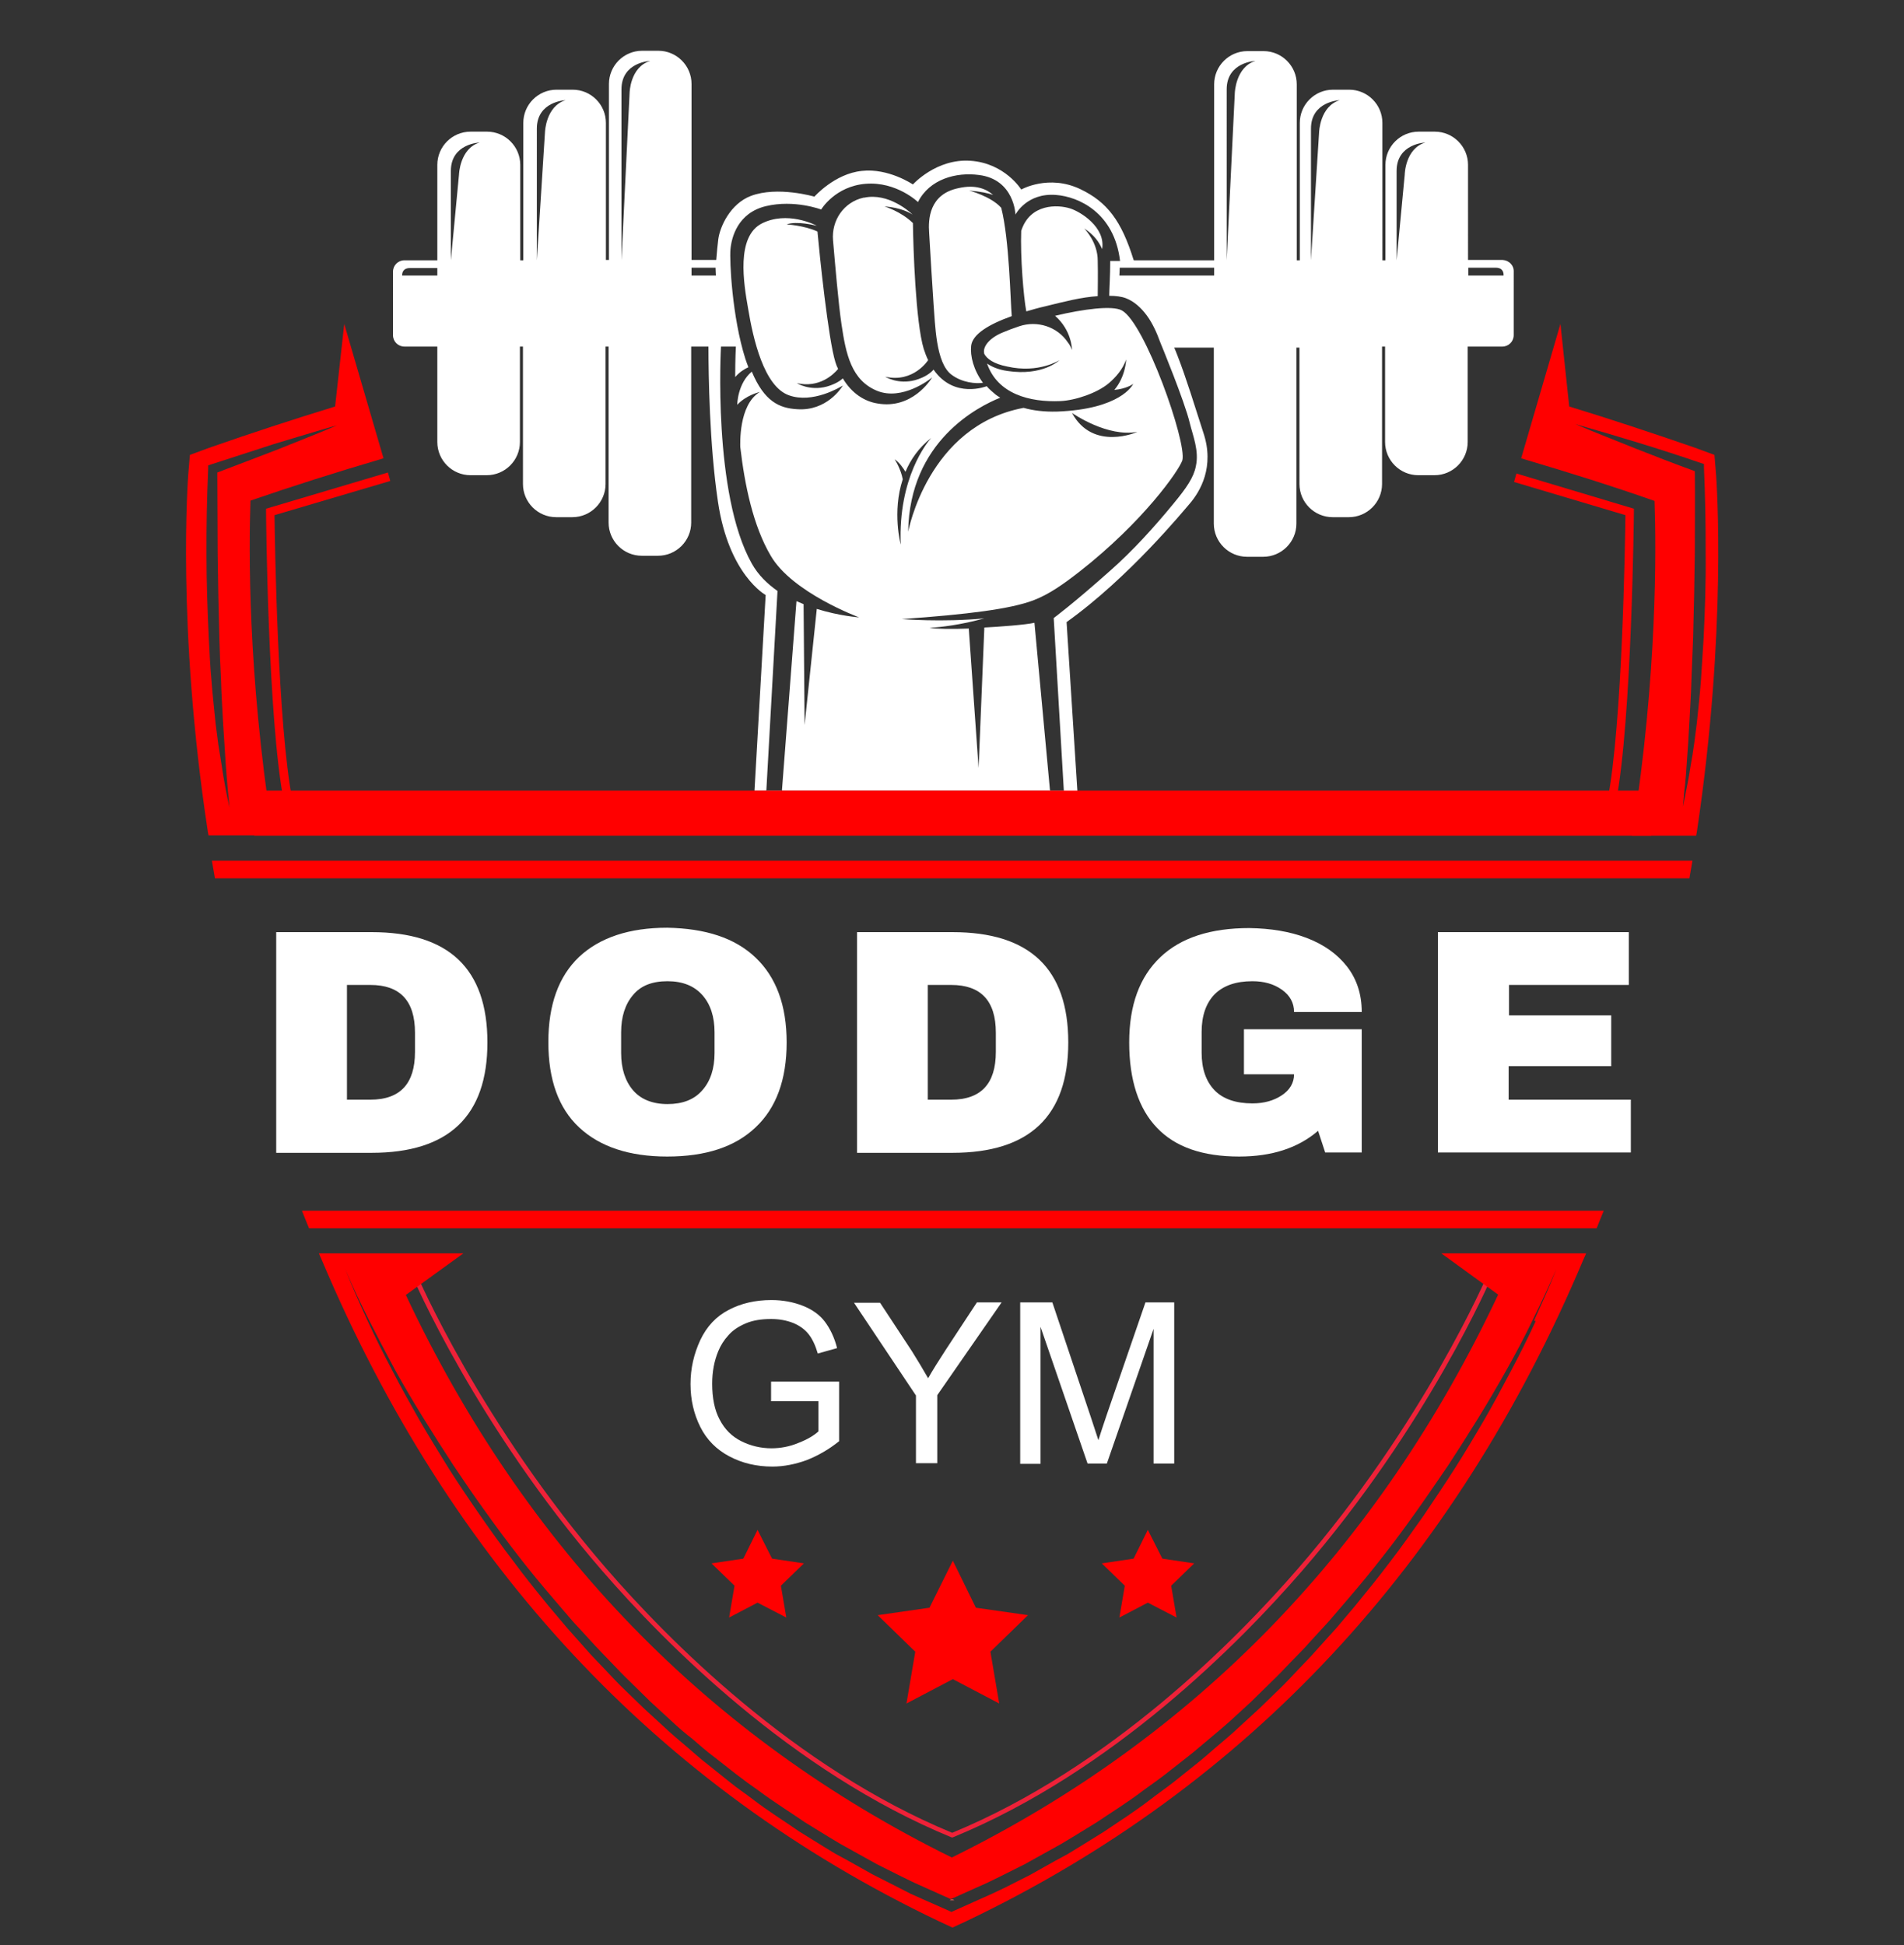 <?xml version="1.0" encoding="utf-8"?>
<!-- Generator: Adobe Illustrator 27.6.1, SVG Export Plug-In . SVG Version: 6.00 Build 0)  -->
<svg version="1.1" id="Layer_2_00000077305351585515552680000003602321769008976563_"
	 xmlns="http://www.w3.org/2000/svg" xmlns:xlink="http://www.w3.org/1999/xlink" x="0px" y="0px" viewBox="0 0 562.5 574.7"
	 style="enable-background:new 0 0 562.5 574.7;" xml:space="preserve">
<rect x="0" y="0" width="562.5" height="574.7" fill="#333333" stroke="none"/>
<style type="text/css">
	.st0{fill:#FFFFFF;}
	.st1{fill:#FF0000;}
	.st2{fill:#EF2138;}
	.st3{enable-background:new    ;}
</style>
<g id="Objects">
	<g>
		<g>
			<polygon class="st0" points="1702.9,1327.4 1701.8,1327.4 1702.4,1327.1 			"/>
		</g>
		<g>
			<path class="st1" d="M1890.5,1063.1c-0.2,1.5-0.5,3-0.8,4.5h-374.7c-0.3-1.5-0.5-3-0.8-4.5H1890.5z"/>
		</g>
		<g>
			<path class="st1" d="M1868,1152.1c-0.6,1.5-1.2,3-1.8,4.5H1539c-0.6-1.5-1.2-3-1.8-4.5H1868z"/>
		</g>
		<g>
			<path class="st1" d="M1530.2,975.4c0.1,6.8,0.8,53.2,4.5,72.5l-2.2,0.4c-4.1-20.9-4.6-73.2-4.6-73.7v-0.9l30.9-9.2l0.6,2.1
				L1530.2,975.4L1530.2,975.4z"/>
		</g>
		<g>
			<path class="st1" d="M1875.7,973.7v0.9c0,0.5-0.5,52.8-4.6,73.7l-2.2-0.4c3.8-19.3,4.4-65.7,4.5-72.5l-28.3-8.4l0.6-2.1
				L1875.7,973.7L1875.7,973.7z"/>
		</g>
		<g>
			<path class="st2" d="M1702.4,1311.6l-0.3-0.1c-40.6-16.7-73-49.5-88.6-67.7c-32.1-37.1-48.2-74.7-48.4-75.1l1.3-0.5
				c0.2,0.4,16.1,37.8,48.1,74.7c15.6,18,47.6,50.6,87.8,67.2c40.2-16.6,72.3-49.2,87.8-67.2c32-36.9,48-74.3,48.1-74.7l1.3,0.5
				c-0.2,0.4-16.2,38-48.4,75.1c-15.7,18.1-48.1,51-88.6,67.7L1702.4,1311.6z"/>
		</g>
		<g>
			<g>
				<path d="M1707.2,932.3c0.3-3,4.6-5.5,10.3-7.6c-0.3-4-0.6-19.4-2.7-27.6c-2.6-2.9-8.1-4.4-8.1-4.4c3,0.3,4.9,0.7,6.1,1.1
					c-1.6-1.5-4.4-2.7-8.8-1.8c-7.4,1.6-7.6,7.9-7.4,11.4c0.3,5.8,0.9,14.5,1.1,18.1c0.4,5.1,0.5,15,4.5,18c2.8,2.1,6.2,2.4,8,2.1
					C1707.9,938.5,1707,935,1707.2,932.3L1707.2,932.3z M1740.5,907.7c0.9-5.6-5.6-9.5-8.1-10.4c-3.2-1-10.2-1.3-12.5,5.7
					c-0.2,6.4,0.6,17,1.3,20.5c1.8-0.6,2.9-0.8,4.8-1.3c4.9-1.2,9.2-2.3,13.4-2.6c0-1.5,0.1-5.6,0-9c0-4.6-3.1-7.8-3.5-8.2
					C1738.5,904.1,1739.8,906.1,1740.5,907.7z M1707.2,932.3c0.3-3,4.6-5.5,10.3-7.6c-0.3-4-0.6-19.4-2.7-27.6
					c-2.6-2.9-8.1-4.4-8.1-4.4c3,0.3,4.9,0.7,6.1,1.1c-1.6-1.5-4.4-2.7-8.8-1.8c-7.4,1.6-7.6,7.9-7.4,11.4
					c0.3,5.8,0.9,14.5,1.1,18.1c0.4,5.1,0.5,15,4.5,18c2.8,2.1,6.2,2.4,8,2.1C1707.9,938.5,1707,935,1707.2,932.3L1707.2,932.3z
					 M1740.5,907.7c0.9-5.6-5.6-9.5-8.1-10.4c-3.2-1-10.2-1.3-12.5,5.7c-0.2,6.4,0.6,17,1.3,20.5c1.8-0.6,2.9-0.8,4.8-1.3
					c4.9-1.2,9.2-2.3,13.4-2.6c0-1.5,0.1-5.6,0-9c0-4.6-3.1-7.8-3.5-8.2C1738.5,904.1,1739.8,906.1,1740.5,907.7z M1842.3,910.5
					h-8.7v-24.2c0-4.7-3.8-8.5-8.5-8.5h-4.1c-4.7,0-8.5,3.8-8.5,8.5v24.2h-0.7v-34.9c0-4.7-3.8-8.5-8.5-8.5h-4.1
					c-4.7,0-8.5,3.8-8.5,8.5v34.9h-0.7v-44.7c0-4.7-3.8-8.5-8.5-8.5h-4.1c-4.7,0-8.5,3.8-8.5,8.5v44.7h-20.4l-0.1-0.1
					c-3.1-10-6.7-14.7-13.5-18c-8.1-3.8-15.1,0.1-15.1,0.1s-4.2-6.7-12.9-7.3c-8.7-0.6-14.6,6-14.6,6s-6.2-4.2-13-3.5
					c-6.9,0.7-12,6.6-12,6.6s-9.4-2.7-16.2-0.2c-5.2,2-7.9,7.7-8.2,11c-0.1,1.3-0.3,3.2-0.6,5.3h-6.3v-44.7c0-4.7-3.8-8.5-8.5-8.5
					h-4.1c-4.7,0-8.5,3.8-8.5,8.5v44.7h-0.7v-34.9c0-4.7-3.8-8.5-8.5-8.5h-4.1c-4.7,0-8.5,3.8-8.5,8.5v34.9h-0.7v-24.2
					c0-4.7-3.8-8.5-8.5-8.5h-4.1c-4.7,0-8.5,3.8-8.5,8.5v24.2h-8.4c-1.6,0-2.9,1.3-2.9,2.9v16.1c0,1.6,1.3,2.9,2.9,2.9h8.4v24.2
					c0,4.7,3.8,8.5,8.5,8.5h4.1c4.7,0,8.5-3.8,8.5-8.5v-24.2h0.7v34.9c0,4.7,3.8,8.5,8.5,8.5h4.1c4.7,0,8.5-3.8,8.5-8.5v-34.9h0.7
					v44.7c0,4.7,3.8,8.5,8.5,8.5h4.1c4.7,0,8.5-3.8,8.5-8.5v-44.7h4.4c0,7.2,0.3,24.9,2.4,39.4c2.8,18.7,12.2,23.8,12.2,23.8
					l-2.9,49.8h3l2.9-50.8c-2.6-1.8-4.9-4.1-6.5-6.9c-10-17.8-7.8-55.2-7.8-55.2h3.8c0,0-0.2,3-0.2,7.7c1.1-1.3,2.4-2.1,3.4-2.5
					c-0.3-0.7-0.5-1.4-0.8-2.2c-3.4-10.5-4-24.9-3.8-27.8c0.3-3,1.8-9.3,9-11c7.2-1.7,14,0.9,14,0.9s3.5-5.9,11.3-6.6
					c7.8-0.6,13.2,4.6,13.2,4.6c2.9-5.8,9.7-7.6,15.5-6.9c9.1,1.1,9.3,10.1,9.3,10.1s2.8-5.6,10.3-5c5.7,0.4,14.8,4.5,16.3,16.8
					h-2.7c0,3.7-0.2,7.5-0.3,8.9c1.6,0,3.1,0.2,4.2,0.6c2.1,0.8,3.8,2.4,5.3,4.4c1.4,2,2.6,4.5,3.5,6.9c0,0,6.2,14.9,7.5,20.4
					c0.7,3.2,2.4,7,1.6,10.9c-0.5,2.8-2.4,5.6-5.8,9.7c-4.7,5.6-10.3,12-16,17c-9.5,8.4-14.3,12.1-14.3,12.1l2.6,44h3.5l-2.8-43.1
					c15.9-11.4,29.9-28.5,31.2-30.1c2.7-3.2,6.4-9.4,3.5-18.1c-2.3-6.9-4.3-13.7-6.7-19.7c-0.3-0.7-0.5-1.3-0.8-1.9h10.1v44.7
					c0,4.7,3.8,8.5,8.5,8.5h4.1c4.7,0,8.5-3.8,8.5-8.5v-44.7h0.7v34.9c0,4.7,3.8,8.5,8.5,8.5h4.1c4.7,0,8.5-3.8,8.5-8.5v-34.9h0.7
					v24.2c0,4.7,3.8,8.5,8.5,8.5h4.1c4.7,0,8.5-3.8,8.5-8.5v-24.2h8.7c1.6,0,2.9-1.3,2.9-2.9v-16.1
					C1845.2,911.9,1843.9,910.6,1842.3,910.5L1842.3,910.5z M1571.6,914.5h-8.9v-0.1c0-0.5,0.1-1.8,2-1.8h6.9V914.5
					C1571.6,914.5,1571.6,914.5,1571.6,914.5z M1577.1,888.8l-2.1,21.7v-22.7c0-6.9,7.3-7.2,7.3-7.2
					C1577.3,882.2,1577.1,888.8,1577.1,888.8z M1598.9,878.1l-2.1,32.5v-33.4c0-7,7.3-7.2,7.3-7.2
					C1599.1,871.4,1598.9,878.1,1598.9,878.1z M1620.4,868.1l-2.1,42.5v-43.4c0-7,7.3-7.2,7.3-7.2
					C1620.5,861.4,1620.4,868.1,1620.4,868.1z M1636.2,914.5v-2h6.1c0,0.6,0.1,2,0.1,2H1636.2L1636.2,914.5z M1769,914.5h-24.1
					c0,0,0.1-1.4,0.1-2h24L1769,914.5L1769,914.5L1769,914.5z M1774.2,868.1l-2.1,42.5v-43.4c0-7,7.3-7.2,7.3-7.2
					C1774.4,861.4,1774.2,868.1,1774.2,868.1z M1795.7,878.1l-2,32.5v-33.4c0-7,7.3-7.2,7.3-7.2
					C1795.8,871.4,1795.7,878.1,1795.7,878.1z M1817.4,888.8l-2.1,21.7v-22.7c0-6.9,7.3-7.2,7.3-7.2
					C1817.5,882.2,1817.4,888.8,1817.4,888.8z M1842.5,914.5h-8.9v-2h6.9c1.9,0,2,1.3,2,1.8C1842.5,914.4,1842.5,914.5,1842.5,914.5
					L1842.5,914.5z M1740.5,907.7c0.9-5.6-5.6-9.5-8.1-10.4c-3.2-1-10.2-1.3-12.5,5.7c-0.2,6.4,0.6,17,1.3,20.5
					c1.8-0.6,2.9-0.8,4.8-1.3c4.9-1.2,9.2-2.3,13.4-2.6c0-1.5,0.1-5.6,0-9c0-4.6-3.1-7.8-3.5-8.2
					C1738.5,904.1,1739.8,906.1,1740.5,907.7z M1707.2,932.3c0.3-3,4.6-5.5,10.3-7.6c-0.3-4-0.6-19.4-2.7-27.6
					c-2.6-2.9-8.1-4.4-8.1-4.4c3,0.3,4.9,0.7,6.1,1.1c-1.6-1.5-4.4-2.7-8.8-1.8c-7.4,1.6-7.6,7.9-7.4,11.4
					c0.3,5.8,0.9,14.5,1.1,18.1c0.4,5.1,0.5,15,4.5,18c2.8,2.1,6.2,2.4,8,2.1C1707.9,938.5,1707,935,1707.2,932.3L1707.2,932.3z
					 M1740.5,907.7c0.9-5.6-5.6-9.5-8.1-10.4c-3.2-1-10.2-1.3-12.5,5.7c-0.2,6.4,0.6,17,1.3,20.5c1.8-0.6,2.9-0.8,4.8-1.3
					c4.9-1.2,9.2-2.3,13.4-2.6c0-1.5,0.1-5.6,0-9c0-4.6-3.1-7.8-3.5-8.2C1738.5,904.1,1739.8,906.1,1740.5,907.7z M1707.2,932.3
					c0.3-3,4.6-5.5,10.3-7.6c-0.3-4-0.6-19.4-2.7-27.6c-2.6-2.9-8.1-4.4-8.1-4.4c3,0.3,4.9,0.7,6.1,1.1c-1.6-1.5-4.4-2.7-8.8-1.8
					c-7.4,1.6-7.6,7.9-7.4,11.4c0.3,5.8,0.9,14.5,1.1,18.1c0.4,5.1,0.5,15,4.5,18c2.8,2.1,6.2,2.4,8,2.1
					C1707.9,938.5,1707,935,1707.2,932.3L1707.2,932.3z M1745.5,923.3c-2.4-1.3-9.7-0.3-17,1.4c4.3,3.7,4.3,8.5,4.3,8.7
					c-0.3-0.7-0.6-1.3-1-1.9c-2.6-4.1-7.8-5.7-12.4-4.2c-1.5,0.5-2.9,1-4.1,1.5c-3.2,1.3-5,3.4-4.8,5c0,0.2,0,0.3,0.1,0.4
					c0.7,1.2,2.4,2.5,5.8,3.2c8,1.8,13.2-1.6,13.2-1.6s-4.2,4.1-13.3,2.7c-2.4-0.4-4.1-1.1-5.2-1.9c2.7,7.7,10.9,9.9,18.7,9.6
					c3.8-0.1,9.4-2.1,12.3-4.5c1.8-1.5,3.5-3.6,4.4-6.1c0,0-0.1,4.3-3,7.7c3-0.3,4.6-1.4,4.9-1.6c-0.2,0.4-3.3,6.5-19.4,7
					c-3.3,0.1-6.1-0.3-8.5-0.9c-24.3,4.5-29.3,31.5-29.3,31.5c0.3-23,17.8-31.8,23.4-34c-0.6-0.3-1.1-0.7-1.6-1.1
					c0,0-1.3-1.2-1.9-1.8c0,0-8.3,3.3-13.5-4.3c-0.7,0.8-2,1.9-4.7,2.6c-4.4,1.2-7.7-0.9-7.7-0.9c7.2,1.6,10.9-4.2,10.9-4.2h0
					c-0.4-0.9-0.8-1.8-1.1-2.9c-2.1-6.8-2.6-25.7-2.8-32c-3.1-3-7.2-4.2-7.2-4.2c4.2,0.3,6.6,1.7,7.1,2.1c-0.8-0.8-6.2-5.6-12.3-4.3
					c0,0-0.1,0-0.2,0c-4.9,1.1-8.2,5.8-7.8,10.9c0.5,5.9,1.4,16.1,2.2,21.4c1.1,7.6,2.5,14.3,9.1,16.9c6.3,2.5,13.3-2.9,14-3.4
					c-0.4,0.7-5.2,8.1-13.9,6.6c-3.3-0.6-6.5-2.6-8.8-6.4c-0.8,0.7-2,1.5-4,2c-4.4,1.2-7.7-0.9-7.7-0.9c5.7,1.3,9.3-2.2,10.5-3.6
					c-0.3-0.6-0.5-1.1-0.7-1.7c-1.8-5.7-4-27.4-4.6-33.2c-3.4-1.6-7.8-1.8-7.8-1.8c2.6-0.9,7.2,0.3,7.6,0.4
					c-0.6-0.3-7.6-3.8-13.9-0.6c-6.6,3.4-4.7,15.2-3.6,21.6c1.3,7.8,4.1,19.9,10.4,22.1c6,2.1,13-2.1,13.7-2.5
					c-0.3,0.6-4.1,6.5-11.6,6c-4.5-0.3-8.4-2-11.5-9.6c-3.6,3-3.7,8.3-3.7,8.4v-0.1l0,0.1c2.3-2.4,5.4-3.2,5.8-3.3
					c-5.5,3.3-5,13.5-4.9,14c1.1,9.6,3.3,20,7.7,27.6c5.4,9.4,22.5,15.7,22.5,15.7s-4.9-0.3-10.8-2.2l-3.1,29.5l-0.3-30.7
					c-0.6-0.3-1.2-0.5-1.8-0.8l-3.7,48.2h68.1l-3.9-42.7c-2.1,0.6-9.3,1-12.7,1.2l-1.5,35.7l-2.5-35.5c-4.3,0.2-8.3,0.1-10-0.2
					c3-0.2,8-0.8,13.9-2.4c-10.9,1-21,0.2-21,0.2c17.1-1.2,27.6-2.6,33.4-4.7c4.1-1.5,7.9-4.3,11.8-7.3
					c16.3-12.8,25.3-25.8,26.1-28.3C1762.1,956.9,1751.4,926.4,1745.5,923.3L1745.5,923.3z M1689.3,982.9c0,0-2.2-8.2,0.5-16.6
					c-0.5-2.7-1.9-4.8-2.1-5.1c1.2,0.7,2.3,2.3,2.8,3.2c1.3-3.1,3.3-6.1,6.5-8.6C1696.1,956.8,1688.6,965.8,1689.3,982.9
					L1689.3,982.9z M1732.9,949.4c0.5,0.3,9,6.2,16.6,4.8C1749.5,954.2,1738.2,959.3,1732.9,949.4z M1740.5,907.7
					c0.9-5.6-5.6-9.5-8.1-10.4c-3.2-1-10.2-1.3-12.5,5.7c-0.2,6.4,0.6,17,1.3,20.5c1.8-0.6,2.9-0.8,4.8-1.3
					c4.9-1.2,9.2-2.3,13.4-2.6c0-1.5,0.1-5.6,0-9c0-4.6-3.1-7.8-3.5-8.2C1738.5,904.1,1739.8,906.1,1740.5,907.7z M1707.2,932.3
					c0.3-3,4.6-5.5,10.3-7.6c-0.3-4-0.6-19.4-2.7-27.6c-2.6-2.9-8.1-4.4-8.1-4.4c3,0.3,4.9,0.7,6.1,1.1c-1.6-1.5-4.4-2.7-8.8-1.8
					c-7.4,1.6-7.6,7.9-7.4,11.4c0.3,5.8,0.9,14.5,1.1,18.1c0.4,5.1,0.5,15,4.5,18c2.8,2.1,6.2,2.4,8,2.1
					C1707.9,938.5,1707,935,1707.2,932.3L1707.2,932.3z"/>
			</g>
			<g>
				<path d="M1730.9,1045.4h-3.8l0.9,9.7h3.5L1730.9,1045.4z M1655.3,1045.4l-0.6,9.7h3.4l0.8-9.7H1655.3z"/>
			</g>
		</g>
		<g>
			<polygon class="st1" points="1701.8,1327.4 1702.4,1327.1 1702.9,1327.4 			"/>
		</g>
		<g>
			<path class="st1" d="M1826.7,1163l14.5,10.5c-30.3,64.5-77,112.6-138.8,143.1c-61.8-30.4-108.4-78.5-138.8-143l14.6-10.6h-36.8
				l0.7,1.6c32.6,77.5,85.4,134.1,156.8,168.2l3.5,1.7l3.5-1.7c71.4-34.1,124.1-90.7,156.8-168.2l0.7-1.6L1826.7,1163L1826.7,1163z
				 M1850.7,1180.2c-2,4.3-4.1,8.6-6.3,12.8c-2.2,4.2-4.5,8.4-6.9,12.6c-2.4,4.1-4.9,8.2-7.4,12.2c-2.6,4-5.2,8-7.9,11.9
				c-2.7,3.9-5.5,7.8-8.4,11.6c-2.9,3.8-5.9,7.5-8.9,11.2l-4.6,5.5l-4.8,5.4c-1.6,1.8-3.2,3.5-4.9,5.3c-1.7,1.7-3.3,3.5-5,5.1
				l-5.1,5l-5.3,4.9c-1.7,1.6-3.6,3.2-5.4,4.7c-1.8,1.6-3.6,3.2-5.5,4.6l-5.6,4.5c-1.9,1.5-3.8,2.9-5.8,4.3
				c-3.8,2.9-7.9,5.5-11.8,8.2l-6.1,3.8l-3.1,1.9l-3.1,1.7l-6.3,3.5l-6.4,3.2l-3.2,1.6l-3.3,1.5l-6.6,2.9l-0.5,0.2l-0.6-0.2
				l-6.6-2.9l-3.3-1.5l-3.2-1.6l-6.4-3.2l-6.3-3.5l-3.1-1.7l-3.1-1.9l-6.1-3.8c-3.9-2.7-8-5.3-11.8-8.2c-1.9-1.4-3.9-2.8-5.8-4.3
				l-5.6-4.5c-1.9-1.5-3.7-3.1-5.5-4.6c-1.8-1.6-3.7-3.1-5.4-4.7l-5.3-4.9l-5.1-5c-1.7-1.7-3.3-3.4-5-5.1c-1.6-1.7-3.3-3.4-4.9-5.3
				l-4.8-5.4l-4.6-5.5c-3-3.7-6-7.4-8.9-11.2c-2.9-3.8-5.7-7.7-8.4-11.6s-5.4-7.9-8-11.9c-2.5-4-5-8.1-7.4-12.2
				c-2.4-4.2-4.7-8.3-6.9-12.5c-2.2-4.2-4.3-8.5-6.4-12.8c-2-4.3-3.9-8.7-5.7-13.1c1.8,4.4,3.9,8.7,6,13c2.1,4.3,4.3,8.5,6.7,12.6
				c2.3,4.2,4.7,8.3,7.2,12.3c2.5,4.1,5,8.1,7.7,12c2.6,3.9,5.3,7.9,8.1,11.7c2.8,3.8,5.6,7.7,8.6,11.4c2.9,3.8,5.9,7.4,9,11
				l4.7,5.4l4.8,5.3c1.6,1.8,3.3,3.4,4.9,5.1c1.7,1.7,3.3,3.4,5,5l5.1,4.9l5.3,4.8c1.7,1.6,3.6,3.1,5.4,4.7c1.8,1.5,3.6,3.1,5.5,4.6
				l5.6,4.4c1.9,1.5,3.8,2.8,5.7,4.2c3.8,2.9,7.8,5.4,11.7,8l6.1,3.7l3,1.8l3.1,1.7l6.2,3.4l6.3,3.2l3.2,1.6l3.3,1.4l6,2.6l5.9-2.6
				l3.3-1.4l3.2-1.6l6.4-3.2l6.2-3.4l3.1-1.7l3-1.8l6.1-3.7c3.9-2.7,8-5.2,11.7-8c1.9-1.4,3.9-2.8,5.7-4.2l5.6-4.4
				c1.9-1.4,3.6-3,5.5-4.6c1.8-1.5,3.6-3,5.4-4.6l5.3-4.8l5.1-4.9c1.7-1.6,3.4-3.4,5-5c1.7-1.7,3.3-3.4,4.9-5.1l4.8-5.3l4.7-5.4
				c3.1-3.6,6.1-7.3,9-11c3-3.7,5.8-7.6,8.6-11.4c2.8-3.9,5.4-7.8,8.1-11.7c2.6-4,5.2-8,7.7-12c2.5-4.1,4.9-8.2,7.2-12.3
				c2.3-4.2,4.5-8.4,6.7-12.6c2.1-4.3,4.2-8.6,6-13c-1.7,4.4-3.7,8.8-5.7,13.1L1850.7,1180.2z"/>
		</g>
		<g>
			<path class="st1" d="M1896.5,965.3l-0.4-5.2l-4.9-1.8c-10.9-3.8-21.6-7.3-32-10.5l-2.3-21l-10,34.1l1.1,0.3
				c11,3.2,22,6.7,32.7,10.5c0.4,12.4,0.7,44-5.5,83.8l-0.2,1.3h16.3l0.1-0.9C1899.4,1004.2,1896.6,966.9,1896.5,965.3L1896.5,965.3
				z M1893.4,1006.7c-0.2,3.6-0.4,7.2-0.7,10.8c-0.3,3.6-0.7,7.2-1,10.8l-0.7,5.4c-0.2,1.8-0.5,3.6-0.8,5.3c-0.5,3.6-1.3,7.1-2,10.6
				c0.2-1.8,0.3-3.6,0.5-5.4c0.2-1.8,0.3-3.6,0.4-5.4c0.3-3.6,0.5-7.2,0.7-10.7c0.1-3.6,0.4-7.2,0.5-10.8c0.2-3.6,0.3-7.2,0.4-10.8
				l0.3-10.8l0.2-10.8c0-6.9,0.1-13.8,0-20.7c-4.9-1.8-9.9-3.7-14.8-5.6l-7.8-3.1c-2.6-1-5.2-2.1-7.7-3.2c2.7,0.8,5.4,1.6,8,2.4
				l8,2.4c5.3,1.7,10.6,3.4,15.9,5.1l0.8,0.2l0,0.9c0.2,3.6,0.3,7.2,0.4,10.8c0.1,3.6,0.1,7.2,0.1,10.8
				C1894,992.3,1893.7,999.5,1893.4,1006.7z"/>
		</g>
		<g>
			<path class="st1" d="M1556.8,961.3l1.1-0.3l-10-34.1l-2.3,21c-10.7,3.3-21.4,6.8-32,10.5l-4.9,1.8l-0.4,5.2c0,0.4-3,38.1,5,90.6
				l0.1,1h16.4l-0.2-1.3c-6.2-39.9-6-71.4-5.5-83.8C1534.9,968,1545.9,964.5,1556.8,961.3z M1515.8,985.1l0.2,10.8l0.3,10.8
				c0.1,3.6,0.2,7.2,0.4,10.8c0.1,3.6,0.4,7.2,0.5,10.8c0.3,3.6,0.4,7.2,0.7,10.7c0.1,1.8,0.3,3.6,0.4,5.4c0.2,1.8,0.3,3.6,0.5,5.4
				c-0.7-3.5-1.4-7.1-2-10.6c-0.3-1.8-0.6-3.6-0.8-5.3l-0.7-5.4c-0.4-3.6-0.8-7.2-1-10.8c-0.3-3.6-0.5-7.2-0.7-10.8
				c-0.3-7.2-0.6-14.4-0.6-21.6c0-3.6,0-7.2,0.1-10.8c0.1-3.6,0.2-7.2,0.4-10.8l0-0.9l0.8-0.2c5.3-1.7,10.6-3.5,15.9-5.1l8-2.4
				c2.7-0.8,5.3-1.6,8-2.4c-2.6,1.1-5.1,2.1-7.7,3.2l-7.8,3.1c-4.9,1.9-9.9,3.8-14.8,5.6C1515.7,971.2,1515.7,978.2,1515.8,985.1
				L1515.8,985.1z"/>
		</g>
		<g>
			<polygon class="st1" points="1526.4,1045.4 1881.4,1045.4 1880.1,1056.8 1525.1,1056.8 			"/>
		</g>
		<g>
			<g>
				<polygon class="st1" points="1702.6,1241 1708.5,1253 1721.7,1254.9 1712.1,1264.2 1714.4,1277.4 1702.6,1271.2 1690.8,1277.4 
					1693,1264.2 1683.5,1254.9 1696.7,1253 				"/>
			</g>
			<g>
				<polygon class="st1" points="1653,1233.2 1656.6,1240.6 1664.7,1241.8 1658.9,1247.5 1660.2,1255.5 1653,1251.7 1645.7,1255.5 
					1647.1,1247.5 1641.2,1241.8 1649.4,1240.6 				"/>
			</g>
			<g>
				<polygon class="st1" points="1752.2,1233.2 1755.8,1240.6 1763.9,1241.8 1758,1247.5 1759.4,1255.5 1752.2,1251.7 
					1744.9,1255.5 1746.3,1247.5 1740.4,1241.8 1748.5,1240.6 				"/>
			</g>
		</g>
		<g>
			<g>
				<path d="M1667,1178.1c3,1.1,5.4,2.8,7.2,5.1c1.8,2.2,2.7,4.9,2.7,8.1h-12.1c0-1.6-0.7-3-2.2-4c-1.4-1-3.2-1.5-5.3-1.5
					c-3,0-5.2,0.8-6.7,2.4s-2.3,3.8-2.3,6.7v3.7c0,2.9,0.8,5.1,2.3,6.7c1.5,1.6,3.8,2.4,6.7,2.4c2.1,0,3.8-0.5,5.3-1.5
					c1.4-1,2.2-2.2,2.2-3.7h-8.9v-8h21v22h-6.5l-1.3-3.9c-3.6,3-8.3,4.6-14.1,4.6c-6.5,0-11.4-1.7-14.7-5.1
					c-3.3-3.4-4.9-8.5-4.9-15.2s1.9-11.7,5.6-15.2c3.7-3.4,9-5.2,15.9-5.2C1660.6,1176.4,1664,1177,1667,1178.1z"/>
			</g>
			<g>
				<path d="M1709.1,1216.4h-12.6v-15.3l-15.6-24.1h14.5l7.6,13.1h0.2l7.6-13.1h13.8l-15.4,24.1
					C1709.1,1201.2,1709.1,1216.4,1709.1,1216.4z"/>
			</g>
			<g>
				<path d="M1762.9,1216.4v-14.2c0-1.8,0.1-3.6,0.2-5.4c0.1-1.9,0.3-3.4,0.4-4.7c0.2-1.3,0.3-2.1,0.3-2.4h-0.2l-7.3,26.6h-9.9
					l-7.3-26.6h-0.2c0,0.3,0.1,1.1,0.3,2.4c0.2,1.2,0.3,2.8,0.5,4.6c0.2,1.9,0.2,3.6,0.2,5.4v14.2h-11.6v-39.3h17.8l5.9,22.7h0.2
					l5.9-22.7h17.2v39.3L1762.9,1216.4L1762.9,1216.4z"/>
			</g>
		</g>
		<g>
			<g>
				<path d="M1584.3,1109.4c0,18.7-9.8,28-29.4,28h-24.3v-56.1h24.3C1574.5,1081.3,1584.3,1090.7,1584.3,1109.4z M1548.6,1123.9h5.9
					c7.6,0,11.3-4,11.3-12.1v-4.9c0-8.1-3.8-12.2-11.3-12.2h-5.9V1123.9z"/>
			</g>
			<g>
				<path d="M1652.5,1087.8c5.3,4.9,7.9,12.1,7.9,21.6s-2.6,16.7-7.9,21.6s-12.7,7.4-22.4,7.4c-9.7,0-17.1-2.5-22.4-7.4
					c-5.3-4.9-7.9-12.1-7.9-21.6s2.6-16.7,7.9-21.6c5.2-4.9,12.7-7.4,22.4-7.4C1639.7,1080.4,1647.2,1082.8,1652.5,1087.8
					L1652.5,1087.8z M1621.3,1097.3c-2,2.3-3,5.5-3,9.5v5.2c0,4,1,7.1,3,9.5c2,2.3,4.9,3.5,8.8,3.5c3.9,0,6.8-1.2,8.8-3.5
					c2-2.3,3.1-5.5,3.1-9.5v-5.2c0-4-1-7.1-3.1-9.5c-2-2.3-5-3.5-8.8-3.5C1626.2,1093.8,1623.3,1095,1621.3,1097.3z"/>
			</g>
			<g>
				<path d="M1731.9,1109.4c0,18.7-9.8,28-29.4,28h-24.3v-56.1h24.3C1722.1,1081.3,1731.9,1090.7,1731.9,1109.4z M1696.2,1123.9h5.9
					c7.6,0,11.3-4,11.3-12.1v-4.9c0-8.1-3.8-12.2-11.3-12.2h-5.9V1123.9z"/>
			</g>
			<g>
				<path d="M1792.5,1082.8c4.3,1.6,7.7,4,10.2,7.2c2.5,3.2,3.8,7,3.8,11.6h-17.2c0-2.3-1-4.2-3.1-5.7s-4.6-2.2-7.5-2.2
					c-4.2,0-7.4,1.1-9.6,3.4s-3.3,5.4-3.3,9.6v5.2c0,4.1,1.1,7.3,3.3,9.6c2.2,2.3,5.4,3.4,9.6,3.4c2.9,0,5.4-0.7,7.5-2.1
					c2.1-1.4,3.1-3.2,3.1-5.3h-12.7v-11.4h29.9v31.3h-9.3l-1.8-5.5c-5.1,4.3-11.8,6.5-20.1,6.5c-9.3,0-16.3-2.4-20.9-7.3
					c-4.7-4.9-7-12.1-7-21.7s2.6-16.7,7.9-21.6c5.3-4.9,12.8-7.4,22.6-7.4C1783.4,1080.4,1788.2,1081.2,1792.5,1082.8L1792.5,1082.8
					z"/>
			</g>
			<g>
				<path d="M1825.8,1081.3h48.5v13.5h-30.5v7.7h26.1v12.9h-26.1v8.6h31v13.5h-49.1L1825.8,1081.3L1825.8,1081.3z"/>
			</g>
		</g>
	</g>
</g>
<g id="Objects_00000119118878705062373920000014124215117857243830_">
	<g>
		<g>
			<polygon class="st0" points="281.9,561.4 280.6,561.4 281.3,561.2 			"/>
		</g>
		<g>
			<path class="st1" d="M500,254.3c-0.3,1.7-0.6,3.4-0.9,5.2H63.5c-0.3-1.7-0.6-3.5-0.9-5.2H500z"/>
		</g>
		<g>
			<path class="st1" d="M473.8,357.7c-0.7,1.7-1.4,3.4-2.1,5.2H91.3c-0.7-1.7-1.4-3.4-2.1-5.2H473.8z"/>
		</g>
		<g>
			<path class="st1" d="M81.1,152.2c0.1,7.9,0.9,61.9,5.3,84.3l-2.5,0.5c-4.8-24.3-5.3-85.1-5.3-85.7v-1l36-10.7l0.7,2.5L81.1,152.2
				L81.1,152.2z"/>
		</g>
		<g>
			<path class="st1" d="M482.7,150.3v1c0,0.6-0.6,61.4-5.3,85.7l-2.5-0.5c4.4-22.4,5.2-76.3,5.3-84.3l-32.9-9.8l0.7-2.5L482.7,150.3
				L482.7,150.3z"/>
		</g>
		<g>
			<path class="st2" d="M281.3,542.9l-0.3-0.1c-47.2-19.4-84.8-57.6-103-78.6c-37.4-43.1-56-86.8-56.2-87.2l1.3-0.5
				c0.2,0.4,18.8,43.9,56,86.9c18.1,20.9,55.4,58.8,102.2,78.1c46.8-19.3,84.1-57.2,102.2-78.1c37.2-42.9,55.8-86.4,56-86.9l1.3,0.5
				c-0.2,0.4-18.8,44.1-56.2,87.2c-18.2,21-55.8,59.2-103,78.6L281.3,542.9z"/>
		</g>
		<g>
			<g>
				<path class="st0" d="M286.9,102.2c0.4-3.5,5.3-6.4,12-8.8c-0.4-4.6-0.7-22.6-3.1-32c-3-3.4-9.5-5.1-9.5-5.1
					c3.5,0.3,5.8,0.8,7.1,1.3c-1.9-1.7-5.1-3.2-10.3-2c-8.6,1.8-8.9,9.2-8.6,13.2c0.4,6.7,1,16.9,1.3,21c0.5,5.9,0.6,17.4,5.3,20.9
					c3.2,2.4,7.2,2.7,9.3,2.4C287.6,109.3,286.6,105.2,286.9,102.2L286.9,102.2z M325.6,73.6c1.1-6.5-6.5-11.1-9.4-12
					c-3.7-1.2-11.9-1.5-14.5,6.6c-0.3,7.5,0.7,19.7,1.5,23.8c2.1-0.6,3.4-1,5.6-1.5c5.7-1.4,10.7-2.7,15.5-3c0-1.7,0.1-6.5,0-10.5
					c0-5.3-3.6-9.1-4-9.5C323.3,69.4,324.8,71.7,325.6,73.6z M286.9,102.2c0.4-3.5,5.3-6.4,12-8.8c-0.4-4.6-0.7-22.6-3.1-32
					c-3-3.4-9.5-5.1-9.5-5.1c3.5,0.3,5.8,0.8,7.1,1.3c-1.9-1.7-5.1-3.2-10.3-2c-8.6,1.8-8.9,9.2-8.6,13.2c0.4,6.7,1,16.9,1.3,21
					c0.5,5.9,0.6,17.4,5.3,20.9c3.2,2.4,7.2,2.7,9.3,2.4C287.6,109.3,286.6,105.2,286.9,102.2L286.9,102.2z M325.6,73.6
					c1.1-6.5-6.5-11.1-9.4-12c-3.7-1.2-11.9-1.5-14.5,6.6c-0.3,7.5,0.7,19.7,1.5,23.8c2.1-0.6,3.4-1,5.6-1.5
					c5.7-1.4,10.7-2.7,15.5-3c0-1.7,0.1-6.5,0-10.5c0-5.3-3.6-9.1-4-9.5C323.3,69.4,324.8,71.7,325.6,73.6z M443.9,76.8h-10.2V48.7
					c0-5.4-4.4-9.8-9.8-9.8h-4.8c-5.4,0-9.8,4.4-9.8,9.8v28.2h-0.9V36.3c0-5.4-4.4-9.8-9.8-9.8h-4.8c-5.4,0-9.8,4.4-9.8,9.8v40.6
					h-0.9v-52c0-5.4-4.4-9.8-9.8-9.8h-4.8c-5.4,0-9.8,4.4-9.8,9.8v52H335l-0.1-0.1c-3.6-11.6-7.8-17.1-15.7-20.9
					c-9.4-4.5-17.5,0.1-17.5,0.1s-4.8-7.8-15-8.5c-10.1-0.7-17,7-17,7s-7.2-4.9-15.1-4c-8,0.8-14,7.6-14,7.6s-10.9-3.2-18.8-0.2
					c-6,2.3-9.1,9-9.6,12.8c-0.2,1.5-0.4,3.7-0.6,6.1h-7.3v-52c0-5.4-4.4-9.8-9.8-9.8h-4.8c-5.4,0-9.8,4.4-9.8,9.8v52H179V36.3
					c0-5.4-4.4-9.8-9.8-9.8h-4.8c-5.4,0-9.8,4.4-9.8,9.8v40.6h-0.9V48.7c0-5.4-4.4-9.8-9.8-9.8H139c-5.4,0-9.8,4.4-9.8,9.8v28.2
					h-9.7c-1.9,0-3.4,1.5-3.4,3.4V99c0,1.9,1.5,3.4,3.4,3.4h9.7v28.2c0,5.4,4.4,9.8,9.8,9.8h4.8c5.4,0,9.8-4.4,9.8-9.8v-28.2h0.9
					V143c0,5.4,4.4,9.8,9.8,9.8h4.8c5.4,0,9.8-4.4,9.8-9.8v-40.6h0.9v52c0,5.4,4.4,9.8,9.8,9.8h4.8c5.4,0,9.8-4.4,9.8-9.8v-52h5.1
					c0,8.4,0.3,29,2.8,45.8c3.2,21.7,14.1,27.6,14.1,27.6l-3.3,57.8h3.5l3.3-59c-3-2.1-5.7-4.7-7.6-8.1
					c-11.6-20.6-9.1-64.1-9.1-64.1h4.4c0,0-0.2,3.5-0.2,9c1.3-1.5,2.8-2.4,3.9-2.9c-0.3-0.8-0.6-1.6-0.9-2.5
					c-3.9-12.3-4.7-28.9-4.4-32.3c0.3-3.5,2.1-10.8,10.5-12.8c8.4-2,16.3,1,16.3,1s4.1-6.9,13.2-7.6c9.1-0.7,15.4,5.4,15.4,5.4
					c3.4-6.8,11.3-8.9,18-8c10.5,1.3,10.8,11.7,10.8,11.7s3.3-6.5,12-5.8c6.6,0.5,17.2,5.2,18.9,19.5H328c0,4.3-0.3,8.7-0.3,10.3
					c1.9,0,3.6,0.2,4.9,0.7c2.4,0.9,4.5,2.8,6.2,5.1c1.7,2.3,3,5.2,4,8c0,0,7.2,17.4,8.7,23.8c0.9,3.7,2.8,8.2,1.8,12.7
					c-0.6,3.3-2.8,6.5-6.7,11.2c-5.4,6.6-12,13.9-18.6,19.7c-11,9.8-16.7,14-16.7,14l3,51.2h4l-3.2-50
					c18.5-13.2,34.8-33.2,36.3-34.9c3.2-3.7,7.5-11,4.1-21.1c-2.6-8-5-16-7.7-22.9c-0.3-0.8-0.6-1.5-0.9-2.2h11.7v52
					c0,5.4,4.4,9.8,9.8,9.8h4.8c5.4,0,9.8-4.4,9.8-9.8v-52h0.9V143c0,5.4,4.4,9.8,9.8,9.8h4.8c5.4,0,9.8-4.4,9.8-9.8v-40.6h0.9v28.2
					c0,5.4,4.4,9.8,9.8,9.8h4.8c5.4,0,9.8-4.4,9.8-9.8v-28.2h10.2c1.9,0,3.4-1.5,3.4-3.4V80.3C447.3,78.4,445.8,76.9,443.9,76.8
					L443.9,76.8z M129.2,81.4h-10.4v-0.1c0-0.6,0.2-2.1,2.3-2.1h8.1V81.4C129.2,81.4,129.2,81.4,129.2,81.4z M135.6,51.6l-2.4,25.3
					V50.5c0-8.1,8.5-8.4,8.5-8.4C135.8,43.9,135.6,51.6,135.6,51.6z M161,39.1l-2.4,37.8V38c0-8.1,8.5-8.4,8.5-8.4
					C161.2,31.4,161,39.1,161,39.1z M186,27.5l-2.4,49.4V26.4c0-8.1,8.5-8.4,8.5-8.4C186.1,19.8,186,27.5,186,27.5z M204.3,81.4
					v-2.3h7.1c0,0.6,0.1,2.3,0.1,2.3H204.3L204.3,81.4z M358.7,81.4h-28c0,0,0.1-1.6,0.1-2.3h27.9L358.7,81.4L358.7,81.4L358.7,81.4
					z M364.8,27.5l-2.4,49.4V26.4c0-8.1,8.5-8.4,8.5-8.4C365,19.8,364.8,27.5,364.8,27.5z M389.7,39.1l-2.4,37.8V38
					c0-8.1,8.5-8.4,8.5-8.4C389.9,31.4,389.7,39.1,389.7,39.1z M415,51.6l-2.4,25.3V50.5c0-8.1,8.5-8.4,8.5-8.4
					C415.1,43.9,415,51.6,415,51.6z M444.2,81.4h-10.4v-2.3h8.1c2.2,0,2.3,1.6,2.3,2.1C444.2,81.4,444.2,81.4,444.2,81.4L444.2,81.4
					z M325.6,73.6c1.1-6.5-6.5-11.1-9.4-12c-3.7-1.2-11.9-1.5-14.5,6.6c-0.3,7.5,0.7,19.7,1.5,23.8c2.1-0.6,3.4-1,5.6-1.5
					c5.7-1.4,10.7-2.7,15.5-3c0-1.7,0.1-6.5,0-10.5c0-5.3-3.6-9.1-4-9.5C323.3,69.4,324.8,71.7,325.6,73.6z M286.9,102.2
					c0.4-3.5,5.3-6.4,12-8.8c-0.4-4.6-0.7-22.6-3.1-32c-3-3.4-9.5-5.1-9.5-5.1c3.5,0.3,5.8,0.8,7.1,1.3c-1.9-1.7-5.1-3.2-10.3-2
					c-8.6,1.8-8.9,9.2-8.6,13.2c0.4,6.7,1,16.9,1.3,21c0.5,5.9,0.6,17.4,5.3,20.9c3.2,2.4,7.2,2.7,9.3,2.4
					C287.6,109.3,286.6,105.2,286.9,102.2L286.9,102.2z M325.6,73.6c1.1-6.5-6.5-11.1-9.4-12c-3.7-1.2-11.9-1.5-14.5,6.6
					c-0.3,7.5,0.7,19.7,1.5,23.8c2.1-0.6,3.4-1,5.6-1.5c5.7-1.4,10.7-2.7,15.5-3c0-1.7,0.1-6.5,0-10.5c0-5.3-3.6-9.1-4-9.5
					C323.3,69.4,324.8,71.7,325.6,73.6z M286.9,102.2c0.4-3.5,5.3-6.4,12-8.8c-0.4-4.6-0.7-22.6-3.1-32c-3-3.4-9.5-5.1-9.5-5.1
					c3.5,0.3,5.8,0.8,7.1,1.3c-1.9-1.7-5.1-3.2-10.3-2c-8.6,1.8-8.9,9.2-8.6,13.2c0.4,6.7,1,16.9,1.3,21c0.5,5.9,0.6,17.4,5.3,20.9
					c3.2,2.4,7.2,2.7,9.3,2.4C287.6,109.3,286.6,105.2,286.9,102.2L286.9,102.2z M331.4,91.7c-2.8-1.5-11.3-0.4-19.7,1.6
					c4.9,4.3,5,9.8,5,10.1c-0.3-0.8-0.7-1.6-1.2-2.2c-3.1-4.7-9.1-6.6-14.4-4.8c-1.8,0.6-3.4,1.2-4.8,1.8c-3.7,1.5-5.8,3.9-5.6,5.9
					c0,0.2,0.1,0.3,0.1,0.5c0.8,1.4,2.7,2.9,6.8,3.7c9.3,2.1,15.4-1.9,15.4-1.9s-4.9,4.8-15.4,3.2c-2.8-0.4-4.7-1.3-6-2.2
					c3.1,9,12.6,11.5,21.7,11.1c4.4-0.2,10.9-2.4,14.3-5.3c2.1-1.8,4.1-4.1,5.1-7c0,0-0.1,5-3.5,9c3.4-0.3,5.4-1.6,5.6-1.8
					c-0.2,0.4-3.8,7.5-22.5,8.2c-3.8,0.1-7.1-0.3-9.9-1.1c-28.3,5.3-34.1,36.6-34.1,36.6c0.4-26.8,20.7-37,27.2-39.6
					c-0.6-0.4-1.3-0.8-1.8-1.3c0,0-1.6-1.3-2.2-2.1c0,0-9.6,3.9-15.7-4.9c-0.8,0.9-2.3,2.2-5.4,3.1c-5.1,1.4-8.9-1-8.9-1
					c8.4,1.9,12.7-4.9,12.7-4.9h0c-0.5-1-0.9-2.1-1.3-3.3c-2.4-7.9-3.1-29.9-3.2-37.2c-3.6-3.5-8.4-4.9-8.4-4.9
					c4.9,0.3,7.7,2,8.3,2.4c-0.9-0.9-7.2-6.5-14.3-5c-0.1,0-0.1,0-0.2,0c-5.8,1.3-9.5,6.7-9,12.6c0.6,6.9,1.6,18.8,2.5,24.8
					c1.3,8.8,2.9,16.6,10.6,19.7c7.3,2.9,15.4-3.3,16.2-4c-0.5,0.8-6,9.5-16.2,7.7c-3.8-0.6-7.6-3-10.2-7.4
					c-0.9,0.8-2.3,1.7-4.7,2.4c-5.1,1.4-8.9-1-8.9-1c6.6,1.5,10.8-2.5,12.2-4.2c-0.3-0.6-0.6-1.3-0.8-2c-2.1-6.7-4.7-31.9-5.3-38.6
					c-3.9-1.8-9.1-2.1-9.1-2.1c3-1.1,8.4,0.3,8.9,0.4c-0.7-0.4-8.8-4.4-16.2-0.7c-7.7,3.9-5.4,17.7-4.1,25.1
					c1.5,9.1,4.7,23.1,12.1,25.7c7,2.5,15.1-2.4,15.9-2.9c-0.4,0.7-4.8,7.6-13.5,7c-5.3-0.3-9.7-2.3-13.4-11.1
					c-4.2,3.5-4.3,9.6-4.3,9.8v-0.1l0,0.1c2.6-2.8,6.3-3.7,6.7-3.8c-6.4,3.8-5.8,15.7-5.8,16.3c1.3,11.2,3.8,23.3,9,32.1
					c6.3,10.9,26.1,18.2,26.1,18.2s-5.8-0.4-12.5-2.5l-3.6,34.3l-0.3-35.7c-0.7-0.3-1.4-0.6-2.1-0.9l-4.3,56h79.2l-4.6-49.6
					c-2.5,0.6-10.8,1.2-14.8,1.4l-1.7,41.5l-2.9-41.2c-5.1,0.2-9.7,0.1-11.6-0.2c3.4-0.2,9.3-0.9,16.2-2.8
					c-12.6,1.2-24.4,0.2-24.4,0.2c19.9-1.4,32.1-3,38.8-5.5c4.8-1.8,9.2-5,13.7-8.5c18.9-14.8,29.4-29.9,30.4-32.9
					C350.7,130.7,338.2,95.3,331.4,91.7L331.4,91.7z M266.1,160.9c0,0-2.6-9.6,0.6-19.3c-0.6-3.1-2.2-5.6-2.4-5.9
					c1.4,0.9,2.6,2.7,3.2,3.7c1.5-3.6,3.9-7.1,7.6-10C274,130.6,265.3,141.1,266.1,160.9L266.1,160.9z M316.7,122
					c0.6,0.4,10.5,7.2,19.3,5.6C336.1,127.6,322.9,133.5,316.7,122z M325.6,73.6c1.1-6.5-6.5-11.1-9.4-12
					c-3.7-1.2-11.9-1.5-14.5,6.6c-0.3,7.5,0.7,19.7,1.5,23.8c2.1-0.6,3.4-1,5.6-1.5c5.7-1.4,10.7-2.7,15.5-3c0-1.7,0.1-6.5,0-10.5
					c0-5.3-3.6-9.1-4-9.5C323.3,69.4,324.8,71.7,325.6,73.6z M286.9,102.2c0.4-3.5,5.3-6.4,12-8.8c-0.4-4.6-0.7-22.6-3.1-32
					c-3-3.4-9.5-5.1-9.5-5.1c3.5,0.3,5.8,0.8,7.1,1.3c-1.9-1.7-5.1-3.2-10.3-2c-8.6,1.8-8.9,9.2-8.6,13.2c0.4,6.7,1,16.9,1.3,21
					c0.5,5.9,0.6,17.4,5.3,20.9c3.2,2.4,7.2,2.7,9.3,2.4C287.6,109.3,286.6,105.2,286.9,102.2L286.9,102.2z"/>
			</g>
			<g>
				<path class="st0" d="M314.4,233.6H310l1.1,11.3h4L314.4,233.6z M226.5,233.6l-0.6,11.3h4l0.9-11.3H226.5z"/>
			</g>
		</g>
		<g>
			<polygon class="st1" points="280.6,561.4 281.3,561.2 281.9,561.4 			"/>
		</g>
		<g>
			<path class="st1" d="M425.8,370.3l16.8,12.2c-35.3,75-89.5,130.9-161.4,166.3c-71.9-35.4-126.1-91.3-161.3-166.2l17-12.3H94.2
				l0.8,1.8c38,90.1,99.3,155.9,182.3,195.5l4.1,1.9l4.1-1.9c83-39.6,144.3-105.4,182.3-195.5l0.8-1.8L425.8,370.3L425.8,370.3z
				 M453.7,390.3c-2.3,5-4.8,10-7.4,14.9c-2.6,4.9-5.2,9.8-8,14.6c-2.8,4.8-5.6,9.5-8.6,14.2c-3,4.7-6.1,9.3-9.2,13.9
				c-3.2,4.5-6.4,9.1-9.8,13.5c-3.3,4.4-6.8,8.7-10.4,13.1l-5.4,6.4l-5.6,6.2c-1.8,2.1-3.8,4.1-5.7,6.1c-1.9,2-3.8,4.1-5.8,6l-6,5.8
				l-6.1,5.6c-2,1.9-4.2,3.7-6.3,5.5c-2.1,1.8-4.2,3.7-6.4,5.4l-6.5,5.2c-2.2,1.7-4.5,3.3-6.7,5c-4.4,3.4-9.1,6.4-13.7,9.5l-7.1,4.4
				l-3.6,2.2l-3.7,2l-7.3,4.1l-7.5,3.8l-3.8,1.8l-3.8,1.7l-7.6,3.4l-0.6,0.3l-0.6-0.3l-7.7-3.4l-3.8-1.7l-3.7-1.9l-7.5-3.8l-7.3-4.1
				l-3.7-2l-3.6-2.2l-7.1-4.4c-4.6-3.2-9.3-6.1-13.7-9.5c-2.2-1.7-4.5-3.2-6.7-5l-6.5-5.2c-2.2-1.7-4.3-3.6-6.4-5.4
				c-2.1-1.8-4.3-3.6-6.3-5.5l-6.1-5.6l-6-5.8c-2-1.9-3.9-4-5.8-6c-1.9-2-3.9-4-5.7-6.1l-5.5-6.2l-5.4-6.4c-3.5-4.3-7-8.6-10.3-13.1
				c-3.4-4.4-6.6-8.9-9.8-13.5c-3.2-4.6-6.3-9.2-9.3-13.9c-2.9-4.7-5.8-9.4-8.6-14.2c-2.7-4.8-5.5-9.7-8-14.6
				c-2.6-4.9-5.1-9.9-7.4-14.9c-2.3-5-4.6-10.1-6.6-15.3c2.1,5.1,4.5,10.1,7,15.1c2.5,4.9,5.1,9.9,7.7,14.7
				c2.7,4.9,5.5,9.6,8.4,14.3c2.9,4.7,5.9,9.4,8.9,14c3.1,4.6,6.2,9.2,9.4,13.6c3.2,4.5,6.5,8.9,9.9,13.3c3.4,4.4,6.9,8.6,10.5,12.8
				l5.4,6.3l5.6,6.1c1.8,2,3.8,4,5.7,6c1.9,2,3.8,4,5.8,5.9l5.9,5.8l6.1,5.6c2,1.9,4.1,3.7,6.3,5.4c2.1,1.8,4.1,3.6,6.4,5.3l6.5,5.1
				c2.2,1.7,4.4,3.3,6.7,4.9c4.4,3.3,9.1,6.2,13.6,9.3l7,4.3l3.5,2.1l3.6,2l7.2,4l7.4,3.7l3.7,1.8l3.8,1.7l6.9,3.1l6.9-3.1l3.8-1.7
				l3.7-1.8l7.4-3.7l7.2-4l3.6-2l3.5-2.1l7-4.3c4.6-3.1,9.3-6,13.6-9.3c2.2-1.6,4.5-3.2,6.7-4.9l6.5-5.1c2.2-1.7,4.2-3.5,6.4-5.3
				c2.1-1.8,4.2-3.5,6.3-5.4l6.1-5.6l5.9-5.8c2-1.9,3.9-3.9,5.8-5.9c1.9-2,3.9-3.9,5.7-6l5.6-6.1l5.4-6.3c3.6-4.2,7.1-8.4,10.5-12.8
				c3.4-4.3,6.7-8.8,9.9-13.3c3.2-4.5,6.3-9.1,9.4-13.6c3-4.6,6-9.3,8.9-14c2.9-4.7,5.7-9.5,8.4-14.3c2.7-4.8,5.3-9.7,7.7-14.7
				c2.5-5,4.8-10,7-15.1c-2,5.2-4.3,10.2-6.6,15.3L453.7,390.3z"/>
		</g>
		<g>
			<path class="st1" d="M507,140.5l-0.5-6.1l-5.7-2.1c-12.7-4.4-25.1-8.5-37.2-12.2l-2.6-24.4l-11.6,39.7l1.3,0.4
				c12.8,3.8,25.6,7.8,38.1,12.2c0.5,14.5,0.8,51.1-6.4,97.4l-0.3,1.5h19l0.2-1.1C510.3,185.7,507.1,142.3,507,140.5L507,140.5z
				 M503.3,188.6c-0.3,4.2-0.5,8.4-0.8,12.5c-0.3,4.2-0.8,8.4-1.2,12.5l-0.8,6.2c-0.3,2.1-0.6,4.1-1,6.2c-0.6,4.1-1.5,8.2-2.3,12.4
				c0.2-2.1,0.3-4.2,0.6-6.3c0.2-2.1,0.4-4.2,0.5-6.3c0.3-4.1,0.6-8.3,0.8-12.5c0.2-4.2,0.5-8.3,0.6-12.5c0.2-4.1,0.3-8.3,0.5-12.5
				l0.3-12.5l0.2-12.5c0-8,0.1-16.1,0-24.1c-5.8-2.1-11.5-4.3-17.3-6.6l-9-3.6c-3-1.2-6-2.4-9-3.7c3.1,0.9,6.2,1.8,9.3,2.7l9.3,2.8
				c6.2,1.9,12.4,3.9,18.5,6l0.9,0.3l0,1c0.2,4.2,0.3,8.4,0.4,12.6c0.1,4.2,0.1,8.4,0.1,12.6C504,171.9,503.7,180.3,503.3,188.6z"/>
		</g>
		<g>
			<path class="st1" d="M112,135.8l1.3-0.4l-11.6-39.7L99,120.1c-12.4,3.8-24.9,7.9-37.2,12.2l-5.7,2.1l-0.5,6
				c0,0.4-3.5,44.3,5.8,105.3l0.2,1.1h19l-0.2-1.5c-7.2-46.3-6.9-83-6.4-97.4C86.5,143.6,99.4,139.5,112,135.8z M64.3,163.5
				l0.2,12.5l0.3,12.5c0.1,4.2,0.3,8.4,0.5,12.5c0.1,4.2,0.4,8.3,0.6,12.5c0.3,4.1,0.5,8.3,0.8,12.5c0.2,2.1,0.3,4.2,0.5,6.3
				s0.4,4.1,0.6,6.3c-0.9-4.1-1.7-8.2-2.3-12.4c-0.3-2.1-0.7-4.1-1-6.2l-0.8-6.2c-0.4-4.2-0.9-8.4-1.2-12.5
				c-0.4-4.2-0.6-8.4-0.8-12.5c-0.4-8.4-0.7-16.8-0.7-25.1c0-4.2,0-8.4,0.1-12.6c0.1-4.2,0.2-8.4,0.4-12.6l0-1l0.9-0.3
				c6.1-2,12.3-4,18.5-6l9.3-2.8c3.1-0.9,6.2-1.9,9.3-2.7c-3,1.3-6,2.5-9,3.7l-9,3.6c-5.7,2.2-11.5,4.4-17.3,6.6
				C64.2,147.4,64.3,155.5,64.3,163.5L64.3,163.5z"/>
		</g>
		<g>
			<polygon class="st1" points="76.7,233.6 489.3,233.6 487.8,246.9 75.1,246.9 			"/>
		</g>
		<g>
			<g>
				<polygon class="st1" points="281.5,461.1 288.3,475 303.7,477.2 292.6,488 295.2,503.3 281.5,496.1 267.8,503.3 270.4,488 
					259.3,477.2 274.6,475 				"/>
			</g>
			<g>
				<polygon class="st1" points="223.8,452 228.1,460.5 237.5,461.9 230.7,468.5 232.3,477.9 223.8,473.5 215.4,477.9 217,468.5 
					210.2,461.9 219.6,460.5 				"/>
			</g>
			<g>
				<polygon class="st1" points="339.1,452 343.4,460.5 352.8,461.9 346,468.5 347.6,477.9 339.1,473.5 330.7,477.9 332.3,468.5 
					325.5,461.9 334.9,460.5 				"/>
			</g>
		</g>
		<g class="st3">
			<path class="st0" d="M227.8,413.8v-5.6l20.1,0v17.6c-3.1,2.5-6.3,4.3-9.6,5.6c-3.3,1.2-6.7,1.9-10.1,1.9c-4.7,0-8.9-1-12.7-3
				c-3.8-2-6.7-4.9-8.6-8.7c-1.9-3.8-2.9-8-2.9-12.7c0-4.6,1-8.9,2.9-13c1.9-4,4.7-7,8.4-8.9c3.6-1.9,7.8-2.9,12.6-2.9
				c3.4,0,6.5,0.6,9.3,1.7s5,2.7,6.5,4.7s2.8,4.6,3.6,7.8l-5.7,1.6c-0.7-2.4-1.6-4.3-2.7-5.7c-1.1-1.4-2.6-2.5-4.5-3.3
				c-2-0.8-4.2-1.2-6.6-1.2c-2.9,0-5.4,0.4-7.5,1.3s-3.8,2-5.1,3.5c-1.3,1.4-2.3,3-3,4.7c-1.2,2.9-1.8,6.1-1.8,9.6
				c0,4.2,0.7,7.8,2.2,10.6c1.5,2.9,3.6,5,6.4,6.4c2.8,1.4,5.8,2.1,8.9,2.1c2.7,0,5.4-0.5,8-1.6c2.6-1,4.6-2.2,5.9-3.4v-8.9H227.8z"
				/>
			<path class="st0" d="M270.6,432.4v-20.1l-18.3-27.4h7.7l9.4,14.3c1.7,2.7,3.3,5.4,4.8,8c1.4-2.5,3.2-5.3,5.2-8.4l9.2-14h7.3
				l-19,27.4v20.1H270.6z"/>
			<path class="st0" d="M301.4,432.4v-47.6h9.5l11.3,33.7c1,3.1,1.8,5.5,2.3,7c0.5-1.7,1.4-4.3,2.5-7.6l11.4-33.1h8.5v47.6h-6.1
				v-39.8l-13.8,39.8h-5.7L307.4,392v40.5H301.4z"/>
		</g>
		<g>
			<g>
				<path class="st0" d="M144,308c0,21.7-11.4,32.6-34.2,32.6H81.6v-65.2h28.2C132.6,275.4,144,286.2,144,308z M102.5,324.9h6.9
					c8.8,0,13.2-4.7,13.2-14.1v-5.7c0-9.4-4.4-14.1-13.2-14.1h-6.9V324.9z"/>
			</g>
			<g>
				<path class="st0" d="M223.2,282.9c6.1,5.8,9.2,14.1,9.2,25.1c0,11-3.1,19.4-9.2,25.1c-6.1,5.8-14.8,8.6-26.1,8.6
					c-11.2,0-19.9-2.9-26-8.6c-6.1-5.7-9.1-14.1-9.1-25.2c0-11,3-19.4,9.1-25.2c6.1-5.7,14.8-8.6,26-8.6
					C208.4,274.3,217.1,277.1,223.2,282.9L223.2,282.9z M187,294c-2.3,2.7-3.5,6.4-3.5,11v6.1c0,4.6,1.2,8.3,3.5,11
					c2.3,2.7,5.8,4.1,10.2,4.1s7.9-1.3,10.3-4.1c2.4-2.7,3.6-6.4,3.6-11v-6.1c0-4.6-1.2-8.3-3.6-11c-2.4-2.7-5.8-4.1-10.3-4.1
					S189.3,291.2,187,294z"/>
			</g>
			<g>
				<path class="st0" d="M315.6,308c0,21.7-11.4,32.6-34.2,32.6h-28.2v-65.2h28.2C304.2,275.4,315.6,286.2,315.6,308z M274.1,324.9
					h6.9c8.8,0,13.2-4.7,13.2-14.1v-5.7c0-9.4-4.4-14.1-13.2-14.1h-6.9V324.9z"/>
			</g>
			<g>
				<path class="st0" d="M386,277.1c5,1.9,9,4.7,11.9,8.4c2.9,3.7,4.4,8.2,4.4,13.5h-20c0-2.7-1.2-4.9-3.6-6.6
					c-2.4-1.7-5.3-2.5-8.7-2.5c-4.9,0-8.6,1.3-11.2,3.9c-2.5,2.6-3.8,6.3-3.8,11.1v6.1c0,4.8,1.3,8.5,3.8,11.1
					c2.5,2.6,6.3,3.9,11.2,3.9c3.4,0,6.3-0.8,8.7-2.4c2.4-1.6,3.6-3.7,3.6-6.2h-14.8v-13.3h34.8v36.4h-10.8l-2.1-6.4
					c-5.9,5.1-13.7,7.6-23.3,7.6c-10.8,0-18.9-2.8-24.3-8.5c-5.4-5.6-8.2-14.1-8.2-25.2s3.1-19.4,9.2-25.2s14.9-8.6,26.3-8.6
					C375.4,274.3,381,275.2,386,277.1L386,277.1z"/>
			</g>
			<g>
				<path class="st0" d="M424.8,275.4h56.4V291h-35.4v9H476v15h-30.3v9.9h36.1v15.6h-57L424.8,275.4L424.8,275.4z"/>
			</g>
		</g>
	</g>
</g>
<g id="Objects_00000183957553305572897490000012938153417262706878_">
	<g>
		<g>
			<polygon class="st0" points="1513.6,251.3 1512.3,251.3 1513,251 			"/>
		</g>
		<g>
			<path class="st1" d="M1731.7-55.9c-0.3,1.7-0.6,3.4-0.9,5.2h-435.6c-0.3-1.7-0.6-3.5-0.9-5.2H1731.7z"/>
		</g>
		<g>
			<path class="st1" d="M1705.4,47.6c-0.7,1.7-1.4,3.4-2.1,5.2H1323c-0.7-1.7-1.4-3.4-2.1-5.2H1705.4z"/>
		</g>
		<g>
			<path class="st1" d="M1312.8-157.9c0.1,7.9,0.9,61.9,5.3,84.3l-2.5,0.5c-4.8-24.3-5.3-85.1-5.3-85.7v-1l36-10.7l0.7,2.5
				L1312.8-157.9L1312.8-157.9z"/>
		</g>
		<g>
			<path class="st1" d="M1714.4-159.9v1c0,0.6-0.6,61.4-5.3,85.7l-2.5-0.5c4.4-22.4,5.2-76.3,5.3-84.3l-32.9-9.8l0.7-2.5
				L1714.4-159.9L1714.4-159.9z"/>
		</g>
		<g>
			<path class="st2" d="M1512.9,232.8l-0.3-0.1c-47.2-19.4-84.8-57.6-103-78.6c-37.4-43.1-56-86.8-56.2-87.2l1.3-0.5
				c0.2,0.4,18.8,43.9,56,86.9c18.1,20.9,55.4,58.8,102.2,78.1c46.8-19.3,84.1-57.2,102.2-78.1c37.2-42.9,55.8-86.4,56-86.9l1.3,0.5
				c-0.2,0.4-18.8,44.1-56.2,87.2c-18.2,21-55.8,59.2-103,78.6L1512.9,232.8z"/>
		</g>
		<g>
			<g>
				<path class="st0" d="M1518.5-208c0.4-3.5,5.3-6.4,12-8.8c-0.4-4.6-0.7-22.6-3.1-32c-3-3.4-9.5-5.1-9.5-5.1
					c3.5,0.3,5.8,0.8,7.1,1.3c-1.9-1.7-5.1-3.2-10.3-2c-8.6,1.8-8.9,9.2-8.6,13.2c0.4,6.7,1,16.9,1.3,21c0.5,5.9,0.6,17.4,5.3,20.9
					c3.2,2.4,7.2,2.7,9.3,2.4C1519.3-200.8,1518.2-204.9,1518.5-208L1518.5-208z M1557.2-236.6c1.1-6.5-6.5-11.1-9.4-12
					c-3.7-1.2-11.9-1.5-14.5,6.6c-0.3,7.5,0.7,19.7,1.5,23.8c2.1-0.6,3.4-1,5.6-1.5c5.7-1.4,10.7-2.7,15.5-3c0-1.7,0.1-6.5,0-10.5
					c0-5.3-3.6-9.1-4-9.5C1555-240.8,1556.5-238.5,1557.2-236.6z M1518.5-208c0.4-3.5,5.3-6.4,12-8.8c-0.4-4.6-0.7-22.6-3.1-32
					c-3-3.4-9.5-5.1-9.5-5.1c3.5,0.3,5.8,0.8,7.1,1.3c-1.9-1.7-5.1-3.2-10.3-2c-8.6,1.8-8.9,9.2-8.6,13.2c0.4,6.7,1,16.9,1.3,21
					c0.5,5.9,0.6,17.4,5.3,20.9c3.2,2.4,7.2,2.7,9.3,2.4C1519.3-200.8,1518.2-204.9,1518.5-208L1518.5-208z M1557.2-236.6
					c1.1-6.5-6.5-11.1-9.4-12c-3.7-1.2-11.9-1.5-14.5,6.6c-0.3,7.5,0.7,19.7,1.5,23.8c2.1-0.6,3.4-1,5.6-1.5
					c5.7-1.4,10.7-2.7,15.5-3c0-1.7,0.1-6.5,0-10.5c0-5.3-3.6-9.1-4-9.5C1555-240.8,1556.5-238.5,1557.2-236.6z M1675.6-233.3h-10.2
					v-28.2c0-5.4-4.4-9.8-9.8-9.8h-4.8c-5.4,0-9.8,4.4-9.8,9.8v28.2h-0.9v-40.6c0-5.4-4.4-9.8-9.8-9.8h-4.8c-5.4,0-9.8,4.4-9.8,9.8
					v40.6h-0.9v-52c0-5.4-4.4-9.8-9.8-9.8h-4.8c-5.4,0-9.8,4.4-9.8,9.8v52h-23.7l-0.1-0.1c-3.6-11.6-7.8-17.1-15.7-20.9
					c-9.4-4.5-17.5,0.1-17.5,0.1s-4.8-7.8-15-8.5c-10.1-0.7-17,7-17,7s-7.2-4.9-15.1-4c-8,0.8-14,7.6-14,7.6s-10.9-3.2-18.8-0.2
					c-6,2.3-9.1,9-9.6,12.8c-0.2,1.5-0.4,3.7-0.6,6.1h-7.3v-52c0-5.4-4.4-9.8-9.8-9.8h-4.8c-5.4,0-9.8,4.4-9.8,9.8v52h-0.9v-40.6
					c0-5.4-4.4-9.8-9.8-9.8h-4.8c-5.4,0-9.8,4.4-9.8,9.8v40.6h-0.9v-28.2c0-5.4-4.4-9.8-9.8-9.8h-4.8c-5.4,0-9.8,4.4-9.8,9.8v28.2
					h-9.7c-1.9,0-3.4,1.5-3.4,3.4v18.7c0,1.9,1.5,3.4,3.4,3.4h9.7v28.2c0,5.4,4.4,9.8,9.8,9.8h4.8c5.4,0,9.8-4.4,9.8-9.8v-28.2h0.9
					v40.6c0,5.4,4.4,9.8,9.8,9.8h4.8c5.4,0,9.8-4.4,9.8-9.8v-40.6h0.9v52c0,5.4,4.4,9.8,9.8,9.8h4.8c5.4,0,9.8-4.4,9.8-9.8v-52h5.1
					c0,8.4,0.3,29,2.8,45.8c3.2,21.7,14.1,27.6,14.1,27.6l-3.3,57.8h3.5l3.3-59c-3-2.1-5.7-4.7-7.6-8.1
					c-11.6-20.6-9.1-64.1-9.1-64.1h4.4c0,0-0.2,3.5-0.2,9c1.3-1.5,2.8-2.4,3.9-2.9c-0.3-0.8-0.6-1.6-0.9-2.5
					c-3.9-12.3-4.7-28.9-4.4-32.3c0.3-3.5,2.1-10.8,10.5-12.8c8.4-2,16.3,1,16.3,1s4.1-6.9,13.2-7.6c9.1-0.7,15.4,5.4,15.4,5.4
					c3.4-6.8,11.3-8.9,18-8c10.5,1.3,10.8,11.7,10.8,11.7s3.3-6.5,12-5.8c6.6,0.5,17.2,5.2,18.9,19.5h-3.1c0,4.3-0.3,8.7-0.3,10.3
					c1.9,0,3.6,0.2,4.9,0.7c2.4,0.9,4.5,2.8,6.2,5.1c1.7,2.3,3,5.2,4,8c0,0,7.2,17.4,8.7,23.8c0.9,3.7,2.8,8.2,1.8,12.7
					c-0.6,3.3-2.8,6.5-6.7,11.2c-5.4,6.6-12,13.9-18.6,19.7c-11,9.8-16.7,14-16.7,14l3,51.2h4l-3.2-50
					c18.5-13.2,34.8-33.2,36.3-34.9c3.2-3.7,7.5-11,4.1-21.1c-2.6-8-5-16-7.7-22.9c-0.3-0.8-0.6-1.5-0.9-2.2h11.7v52
					c0,5.4,4.4,9.8,9.8,9.8h4.8c5.4,0,9.8-4.4,9.8-9.8v-52h0.9v40.6c0,5.4,4.4,9.8,9.8,9.8h4.8c5.4,0,9.8-4.4,9.8-9.8v-40.6h0.9
					v28.2c0,5.4,4.4,9.8,9.8,9.8h4.8c5.4,0,9.8-4.4,9.8-9.8v-28.2h10.2c1.9,0,3.4-1.5,3.4-3.4v-18.7
					C1679-231.7,1677.4-233.3,1675.6-233.3L1675.6-233.3z M1360.9-228.7h-10.4v-0.1c0-0.6,0.2-2.1,2.3-2.1h8.1V-228.7
					C1360.9-228.7,1360.9-228.7,1360.9-228.7z M1367.3-258.6l-2.4,25.3v-26.4c0-8.1,8.5-8.4,8.5-8.4
					C1367.5-266.3,1367.3-258.6,1367.3-258.6z M1392.7-271.1l-2.4,37.8v-38.9c0-8.1,8.5-8.4,8.5-8.4
					C1392.9-278.8,1392.7-271.1,1392.7-271.1z M1417.6-282.7l-2.4,49.4v-50.4c0-8.1,8.5-8.4,8.5-8.4
					C1417.8-290.4,1417.6-282.7,1417.6-282.7z M1436-228.7v-2.3h7.1c0,0.6,0.1,2.3,0.1,2.3H1436L1436-228.7z M1590.4-228.7h-28
					c0,0,0.1-1.6,0.1-2.3h27.9L1590.4-228.7L1590.4-228.7L1590.4-228.7z M1596.5-282.7l-2.4,49.4v-50.4c0-8.1,8.5-8.4,8.5-8.4
					C1596.6-290.4,1596.5-282.7,1596.5-282.7z M1621.4-271.1l-2.4,37.8v-38.9c0-8.1,8.5-8.4,8.5-8.4
					C1621.6-278.8,1621.4-271.1,1621.4-271.1z M1646.6-258.6l-2.4,25.3v-26.4c0-8.1,8.5-8.4,8.5-8.4
					C1646.8-266.3,1646.6-258.6,1646.6-258.6z M1675.8-228.7h-10.4v-2.3h8.1c2.2,0,2.3,1.6,2.3,2.1
					C1675.8-228.8,1675.8-228.7,1675.8-228.7L1675.8-228.7z M1557.2-236.6c1.1-6.5-6.5-11.1-9.4-12c-3.7-1.2-11.9-1.5-14.5,6.6
					c-0.3,7.5,0.7,19.7,1.5,23.8c2.1-0.6,3.4-1,5.6-1.5c5.7-1.4,10.7-2.7,15.5-3c0-1.7,0.1-6.5,0-10.5c0-5.3-3.6-9.1-4-9.5
					C1555-240.8,1556.5-238.5,1557.2-236.6z M1518.5-208c0.4-3.5,5.3-6.4,12-8.8c-0.4-4.6-0.7-22.6-3.1-32c-3-3.4-9.5-5.1-9.5-5.1
					c3.5,0.3,5.8,0.8,7.1,1.3c-1.9-1.7-5.1-3.2-10.3-2c-8.6,1.8-8.9,9.2-8.6,13.2c0.4,6.7,1,16.9,1.3,21c0.5,5.9,0.6,17.4,5.3,20.9
					c3.2,2.4,7.2,2.7,9.3,2.4C1519.3-200.8,1518.2-204.9,1518.5-208L1518.5-208z M1557.2-236.6c1.1-6.5-6.5-11.1-9.4-12
					c-3.7-1.2-11.9-1.5-14.5,6.6c-0.3,7.5,0.7,19.7,1.5,23.8c2.1-0.6,3.4-1,5.6-1.5c5.7-1.4,10.7-2.7,15.5-3c0-1.7,0.1-6.5,0-10.5
					c0-5.3-3.6-9.1-4-9.5C1555-240.8,1556.5-238.5,1557.2-236.6z M1518.5-208c0.4-3.5,5.3-6.4,12-8.8c-0.4-4.6-0.7-22.6-3.1-32
					c-3-3.4-9.5-5.1-9.5-5.1c3.5,0.3,5.8,0.8,7.1,1.3c-1.9-1.7-5.1-3.2-10.3-2c-8.6,1.8-8.9,9.2-8.6,13.2c0.4,6.7,1,16.9,1.3,21
					c0.5,5.9,0.6,17.4,5.3,20.9c3.2,2.4,7.2,2.7,9.3,2.4C1519.3-200.8,1518.2-204.9,1518.5-208L1518.5-208z M1563-218.5
					c-2.8-1.5-11.3-0.4-19.7,1.6c4.9,4.3,5,9.8,5,10.1c-0.3-0.8-0.7-1.6-1.2-2.2c-3.1-4.7-9.1-6.6-14.4-4.8
					c-1.8,0.6-3.4,1.2-4.8,1.8c-3.7,1.5-5.8,3.9-5.6,5.9c0,0.2,0.1,0.3,0.1,0.5c0.8,1.4,2.7,2.9,6.8,3.7c9.3,2.1,15.4-1.9,15.4-1.9
					s-4.9,4.8-15.4,3.2c-2.8-0.4-4.7-1.3-6-2.2c3.1,9,12.6,11.5,21.7,11.1c4.4-0.2,10.9-2.4,14.3-5.3c2.1-1.8,4.1-4.1,5.1-7
					c0,0-0.1,5-3.5,9c3.4-0.3,5.4-1.6,5.6-1.8c-0.2,0.4-3.8,7.5-22.5,8.2c-3.8,0.1-7.1-0.3-9.9-1.1c-28.3,5.3-34.1,36.6-34.1,36.6
					c0.4-26.8,20.7-37,27.2-39.6c-0.6-0.4-1.3-0.8-1.8-1.3c0,0-1.6-1.3-2.2-2.1c0,0-9.6,3.9-15.7-4.9c-0.8,0.9-2.3,2.2-5.4,3.1
					c-5.1,1.4-8.9-1-8.9-1c8.4,1.9,12.7-4.9,12.7-4.9h0c-0.5-1-0.9-2.1-1.3-3.3c-2.4-7.9-3.1-29.9-3.2-37.2
					c-3.6-3.5-8.4-4.9-8.4-4.9c4.9,0.3,7.7,2,8.3,2.4c-0.9-0.9-7.2-6.5-14.3-5c-0.1,0-0.1,0-0.2,0c-5.8,1.3-9.5,6.7-9,12.6
					c0.6,6.9,1.6,18.8,2.5,24.8c1.3,8.8,2.9,16.6,10.6,19.7c7.3,2.9,15.4-3.3,16.2-4c-0.5,0.8-6,9.5-16.2,7.7
					c-3.8-0.6-7.6-3-10.2-7.4c-0.9,0.8-2.3,1.7-4.7,2.4c-5.1,1.4-8.9-1-8.9-1c6.6,1.5,10.8-2.5,12.2-4.2c-0.3-0.6-0.6-1.3-0.8-2
					c-2.1-6.7-4.7-31.9-5.3-38.6c-3.9-1.8-9.1-2.1-9.1-2.1c3-1.1,8.4,0.3,8.9,0.4c-0.7-0.4-8.8-4.4-16.2-0.7
					c-7.7,3.9-5.4,17.7-4.1,25.1c1.5,9.1,4.7,23.1,12.1,25.7c7,2.5,15.1-2.4,15.9-2.9c-0.4,0.7-4.8,7.6-13.5,7
					c-5.3-0.3-9.7-2.3-13.4-11.1c-4.2,3.5-4.3,9.6-4.3,9.8v-0.1l0,0.1c2.6-2.8,6.3-3.7,6.7-3.8c-6.4,3.8-5.8,15.7-5.8,16.3
					c1.3,11.2,3.8,23.3,9,32.1c6.3,10.9,26.1,18.2,26.1,18.2s-5.8-0.4-12.5-2.5l-3.6,34.3l-0.3-35.7c-0.7-0.3-1.4-0.6-2.1-0.9
					l-4.3,56h79.2l-4.6-49.6c-2.5,0.6-10.8,1.2-14.8,1.4l-1.7,41.5l-2.9-41.2c-5.1,0.2-9.7,0.1-11.6-0.2c3.4-0.2,9.3-0.9,16.2-2.8
					c-12.6,1.2-24.4,0.2-24.4,0.2c19.9-1.4,32.1-3,38.8-5.5c4.8-1.8,9.2-5,13.7-8.5c18.9-14.8,29.4-29.9,30.4-32.9
					C1582.4-179.4,1569.9-214.8,1563-218.5L1563-218.5z M1497.7-149.2c0,0-2.6-9.6,0.6-19.3c-0.6-3.1-2.2-5.6-2.4-5.9
					c1.4,0.9,2.6,2.7,3.2,3.7c1.5-3.6,3.9-7.1,7.6-10C1505.7-179.5,1496.9-169.1,1497.7-149.2L1497.7-149.2z M1548.4-188.1
					c0.6,0.4,10.5,7.2,19.3,5.6C1567.7-182.5,1554.6-176.6,1548.4-188.1z M1557.2-236.6c1.1-6.5-6.5-11.1-9.4-12
					c-3.7-1.2-11.9-1.5-14.5,6.6c-0.3,7.5,0.7,19.7,1.5,23.8c2.1-0.6,3.4-1,5.6-1.5c5.7-1.4,10.7-2.7,15.5-3c0-1.7,0.1-6.5,0-10.5
					c0-5.3-3.6-9.1-4-9.5C1555-240.8,1556.5-238.5,1557.2-236.6z M1518.5-208c0.4-3.5,5.3-6.4,12-8.8c-0.4-4.6-0.7-22.6-3.1-32
					c-3-3.4-9.5-5.1-9.5-5.1c3.5,0.3,5.8,0.8,7.1,1.3c-1.9-1.7-5.1-3.2-10.3-2c-8.6,1.8-8.9,9.2-8.6,13.2c0.4,6.7,1,16.9,1.3,21
					c0.5,5.9,0.6,17.4,5.3,20.9c3.2,2.4,7.2,2.7,9.3,2.4C1519.3-200.8,1518.2-204.9,1518.5-208L1518.5-208z"/>
			</g>
			<g>
				<path class="st0" d="M1546.1-76.5h-4.4l1.1,11.3h4L1546.1-76.5z M1458.2-76.5l-0.6,11.3h4l0.9-11.3H1458.2z"/>
			</g>
		</g>
		<g>
			<polygon class="st1" points="1512.3,251.3 1513,251 1513.6,251.3 			"/>
		</g>
		<g>
			<path class="st1" d="M1657.5,60.2l16.8,12.2c-35.3,75-89.5,130.9-161.4,166.3c-71.9-35.4-126.1-91.3-161.3-166.2l17-12.3h-42.8
				l0.8,1.8c38,90.1,99.3,155.9,182.3,195.5l4.1,1.9l4.1-1.9c83-39.6,144.3-105.4,182.3-195.5l0.8-1.8L1657.5,60.2L1657.5,60.2z
				 M1685.4,80.2c-2.3,5-4.8,10-7.4,14.9c-2.6,4.9-5.2,9.8-8,14.6c-2.8,4.8-5.6,9.5-8.6,14.2c-3,4.7-6.1,9.3-9.2,13.9
				c-3.2,4.5-6.4,9.1-9.8,13.5c-3.3,4.4-6.8,8.7-10.4,13.1l-5.4,6.4l-5.6,6.2c-1.8,2.1-3.8,4.1-5.7,6.1c-1.9,2-3.8,4.1-5.8,6l-6,5.8
				l-6.1,5.6c-2,1.9-4.2,3.7-6.3,5.5c-2.1,1.8-4.2,3.7-6.4,5.4l-6.5,5.2c-2.2,1.7-4.5,3.3-6.7,5c-4.4,3.4-9.1,6.4-13.7,9.5l-7.1,4.4
				l-3.6,2.2l-3.7,2l-7.3,4.1l-7.5,3.8l-3.8,1.8l-3.8,1.7l-7.6,3.4l-0.6,0.3l-0.6-0.3l-7.7-3.4l-3.8-1.7l-3.7-1.9l-7.5-3.8l-7.3-4.1
				l-3.7-2l-3.6-2.2l-7.1-4.4c-4.6-3.2-9.3-6.1-13.7-9.5c-2.2-1.7-4.5-3.2-6.7-5l-6.5-5.2c-2.2-1.7-4.3-3.6-6.4-5.4
				c-2.1-1.8-4.3-3.6-6.3-5.5l-6.1-5.6l-6-5.8c-2-1.9-3.9-4-5.8-6c-1.9-2-3.9-4-5.7-6.1l-5.5-6.2l-5.4-6.4c-3.5-4.3-7-8.6-10.3-13.1
				c-3.4-4.4-6.6-8.9-9.8-13.5s-6.3-9.2-9.3-13.9c-2.9-4.7-5.8-9.4-8.6-14.2c-2.7-4.8-5.5-9.7-8-14.6c-2.6-4.9-5.1-9.9-7.4-14.9
				c-2.3-5-4.6-10.1-6.6-15.3c2.1,5.1,4.5,10.1,7,15.1c2.5,4.9,5.1,9.9,7.7,14.7c2.7,4.8,5.5,9.6,8.4,14.3c2.9,4.7,5.9,9.4,8.9,14
				c3.1,4.6,6.2,9.2,9.4,13.6c3.2,4.5,6.5,8.9,9.9,13.3c3.4,4.4,6.9,8.6,10.5,12.8l5.4,6.3l5.6,6.1c1.8,2,3.8,4,5.7,6
				c1.9,2,3.8,4,5.8,5.9l5.9,5.8l6.1,5.6c2,1.9,4.1,3.7,6.3,5.4c2.1,1.8,4.1,3.6,6.4,5.3l6.5,5.1c2.2,1.7,4.4,3.3,6.7,4.9
				c4.4,3.3,9.1,6.2,13.6,9.3l7,4.3l3.5,2.1l3.6,2l7.2,4l7.4,3.7l3.7,1.8l3.8,1.7l6.9,3.1l6.9-3.1l3.8-1.7l3.7-1.8l7.4-3.7l7.2-4
				l3.6-2l3.5-2.1l7-4.3c4.6-3.1,9.3-6,13.6-9.3c2.2-1.6,4.5-3.2,6.7-4.9l6.5-5.1c2.2-1.7,4.2-3.5,6.4-5.3c2.1-1.8,4.2-3.5,6.3-5.4
				l6.1-5.6l5.9-5.8c2-1.9,3.9-3.9,5.8-5.9c1.9-2,3.9-3.9,5.7-6l5.6-6.1l5.4-6.3c3.6-4.2,7.1-8.4,10.5-12.8
				c3.4-4.3,6.7-8.8,9.9-13.3c3.2-4.5,6.3-9.1,9.4-13.6c3-4.6,6-9.3,8.9-14c2.9-4.7,5.7-9.5,8.4-14.3c2.7-4.8,5.3-9.7,7.7-14.7
				c2.5-5,4.8-10,7-15.1c-2,5.2-4.3,10.2-6.6,15.3L1685.4,80.2z"/>
		</g>
		<g>
			<path class="st1" d="M1738.7-169.6l-0.5-6.1l-5.7-2.1c-12.7-4.4-25.1-8.5-37.2-12.2l-2.6-24.4l-11.6,39.7l1.3,0.4
				c12.8,3.8,25.6,7.8,38.1,12.2c0.5,14.5,0.8,51.1-6.4,97.4l-0.3,1.5h19l0.2-1.1C1742-124.4,1738.8-167.8,1738.7-169.6
				L1738.7-169.6z M1735-121.5c-0.3,4.2-0.5,8.4-0.8,12.5c-0.3,4.2-0.8,8.4-1.2,12.5l-0.8,6.2c-0.3,2.1-0.6,4.1-1,6.2
				c-0.6,4.1-1.5,8.2-2.3,12.4c0.2-2.1,0.3-4.2,0.6-6.3c0.2-2.1,0.4-4.2,0.5-6.3c0.3-4.1,0.6-8.3,0.8-12.5c0.2-4.2,0.5-8.3,0.6-12.5
				c0.2-4.1,0.3-8.3,0.5-12.5l0.3-12.5l0.2-12.5c0-8,0.1-16.1,0-24.1c-5.8-2.1-11.5-4.3-17.3-6.6l-9-3.6c-3-1.2-6-2.4-9-3.7
				c3.1,0.9,6.2,1.8,9.3,2.7l9.3,2.8c6.2,1.9,12.4,3.9,18.5,6l0.9,0.3l0,1c0.2,4.2,0.3,8.4,0.4,12.6c0.1,4.2,0.1,8.4,0.1,12.6
				C1735.7-138.3,1735.4-129.9,1735-121.5z"/>
		</g>
		<g>
			<path class="st1" d="M1343.7-174.3l1.3-0.4l-11.6-39.7l-2.7,24.4c-12.4,3.8-24.9,7.9-37.2,12.2l-5.7,2.1l-0.5,6
				c0,0.4-3.5,44.3,5.8,105.3l0.2,1.1h19l-0.2-1.5c-7.2-46.3-6.9-83-6.4-97.4C1318.2-166.5,1331-170.6,1343.7-174.3z M1296-146.7
				l0.2,12.5l0.3,12.5c0.1,4.2,0.3,8.4,0.5,12.5c0.1,4.2,0.4,8.3,0.6,12.5c0.3,4.1,0.5,8.3,0.8,12.5c0.2,2.1,0.3,4.2,0.5,6.3
				s0.4,4.1,0.6,6.3c-0.9-4.1-1.7-8.2-2.3-12.4c-0.3-2.1-0.7-4.1-1-6.2l-0.8-6.2c-0.4-4.2-0.9-8.4-1.2-12.5
				c-0.4-4.2-0.6-8.4-0.8-12.5c-0.4-8.4-0.7-16.8-0.7-25.1c0-4.2,0-8.4,0.1-12.6c0.1-4.2,0.2-8.4,0.4-12.6l0-1l0.9-0.3
				c6.1-2,12.3-4,18.5-6l9.3-2.8c3.1-0.9,6.2-1.9,9.3-2.7c-3,1.3-6,2.5-9,3.7l-9,3.6c-5.7,2.2-11.5,4.4-17.3,6.6
				C1295.9-162.7,1296-154.7,1296-146.7L1296-146.7z"/>
		</g>
		<g>
			<polygon class="st1" points="1308.3,-76.5 1721,-76.5 1719.5,-63.2 1306.8,-63.2 			"/>
		</g>
		<g>
			<g>
				<polygon class="st1" points="1513.2,150.9 1520,164.8 1535.4,167 1524.3,177.9 1526.9,193.1 1513.2,185.9 1499.4,193.1 
					1502.1,177.9 1491,167 1506.3,164.8 				"/>
			</g>
			<g>
				<polygon class="st1" points="1455.5,141.8 1459.7,150.4 1469.2,151.8 1462.3,158.4 1463.9,167.8 1455.5,163.4 1447.1,167.8 
					1448.7,158.4 1441.9,151.8 1451.3,150.4 				"/>
			</g>
			<g>
				<polygon class="st1" points="1570.8,141.8 1575,150.4 1584.5,151.8 1577.6,158.4 1579.2,167.8 1570.8,163.4 1562.4,167.8 
					1564,158.4 1557.2,151.8 1566.6,150.4 				"/>
			</g>
		</g>
		<g class="st3">
			<path class="st0" d="M1459.5,103.7v-5.6l20.1,0v17.6c-3.1,2.5-6.3,4.3-9.6,5.6c-3.3,1.2-6.7,1.9-10.1,1.9c-4.7,0-8.9-1-12.7-3
				c-3.8-2-6.7-4.9-8.6-8.7c-1.9-3.8-2.9-8-2.9-12.7c0-4.6,1-8.9,2.9-13c1.9-4,4.7-7,8.4-8.9c3.6-1.9,7.8-2.9,12.6-2.9
				c3.4,0,6.5,0.6,9.3,1.7s5,2.7,6.5,4.7s2.8,4.6,3.6,7.8l-5.7,1.6c-0.7-2.4-1.6-4.3-2.7-5.7c-1.1-1.4-2.6-2.5-4.5-3.3
				c-2-0.8-4.2-1.2-6.6-1.2c-2.9,0-5.4,0.4-7.5,1.3s-3.8,2-5.1,3.5c-1.3,1.4-2.3,3-3,4.7c-1.2,2.9-1.8,6.1-1.8,9.6
				c0,4.2,0.7,7.8,2.2,10.6c1.5,2.9,3.6,5,6.4,6.4c2.8,1.4,5.8,2.1,8.9,2.1c2.7,0,5.4-0.5,8-1.6c2.6-1,4.6-2.2,5.9-3.4v-8.9H1459.5z
				"/>
			<path class="st0" d="M1502.3,122.3v-20.1L1484,74.7h7.7l9.4,14.3c1.7,2.7,3.3,5.4,4.8,8c1.4-2.5,3.2-5.3,5.2-8.4l9.2-14h7.3
				l-19,27.4v20.1H1502.3z"/>
			<path class="st0" d="M1533,122.3V74.7h9.5l11.3,33.7c1,3.1,1.8,5.5,2.3,7c0.5-1.7,1.4-4.3,2.5-7.6l11.4-33.1h8.5v47.6h-6.1V82.5
				l-13.8,39.8h-5.7l-13.8-40.5v40.5H1533z"/>
		</g>
		<g>
			<g>
				<path class="st0" d="M1375.7-2.2c0,21.7-11.4,32.6-34.2,32.6h-28.2v-65.2h28.2C1364.3-34.8,1375.7-23.9,1375.7-2.2z
					 M1334.2,14.8h6.9c8.8,0,13.2-4.7,13.2-14.1V-5c0-9.4-4.4-14.1-13.2-14.1h-6.9V14.8z"/>
			</g>
			<g>
				<path class="st0" d="M1454.9-27.3c6.1,5.8,9.2,14.1,9.2,25.1s-3.1,19.4-9.2,25.1c-6.1,5.8-14.8,8.6-26.1,8.6s-19.9-2.9-26-8.6
					c-6.1-5.7-9.1-14.1-9.1-25.2s3-19.4,9.1-25.2c6.1-5.7,14.8-8.6,26-8.6S1448.8-33,1454.9-27.3L1454.9-27.3z M1418.6-16.2
					c-2.3,2.7-3.5,6.4-3.5,11v6.1c0,4.6,1.2,8.3,3.5,11s5.8,4.1,10.2,4.1s7.9-1.3,10.3-4.1c2.4-2.7,3.6-6.4,3.6-11v-6.1
					c0-4.6-1.2-8.3-3.6-11s-5.8-4.1-10.3-4.1S1421-18.9,1418.6-16.2z"/>
			</g>
			<g>
				<path class="st0" d="M1547.3-2.2c0,21.7-11.4,32.6-34.2,32.6h-28.2v-65.2h28.2C1535.9-34.8,1547.3-23.9,1547.3-2.2z
					 M1505.8,14.8h6.9c8.8,0,13.2-4.7,13.2-14.1V-5c0-9.4-4.4-14.1-13.2-14.1h-6.9V14.8z"/>
			</g>
			<g>
				<path class="st0" d="M1617.7-33c5,1.9,9,4.7,11.9,8.4c2.9,3.7,4.4,8.2,4.4,13.5h-20c0-2.7-1.2-4.9-3.6-6.6s-5.3-2.5-8.7-2.5
					c-4.9,0-8.6,1.3-11.2,3.9c-2.5,2.6-3.8,6.3-3.8,11.1v6.1c0,4.8,1.3,8.5,3.8,11.1c2.5,2.6,6.3,3.9,11.2,3.9
					c3.4,0,6.3-0.8,8.7-2.4c2.4-1.6,3.6-3.7,3.6-6.2h-14.8V-5.9h34.8v36.4h-10.8l-2.1-6.4c-5.9,5.1-13.7,7.6-23.3,7.6
					c-10.8,0-18.9-2.8-24.3-8.5c-5.4-5.6-8.2-14.1-8.2-25.2s3.1-19.4,9.2-25.2s14.9-8.6,26.3-8.6C1607.1-35.9,1612.7-34.9,1617.7-33
					L1617.7-33z"/>
			</g>
			<g>
				<path class="st0" d="M1656.4-34.8h56.4v15.6h-35.4v9h30.3v15h-30.3v9.9h36.1v15.6h-57L1656.4-34.8L1656.4-34.8z"/>
			</g>
		</g>
	</g>
</g>
</svg>
